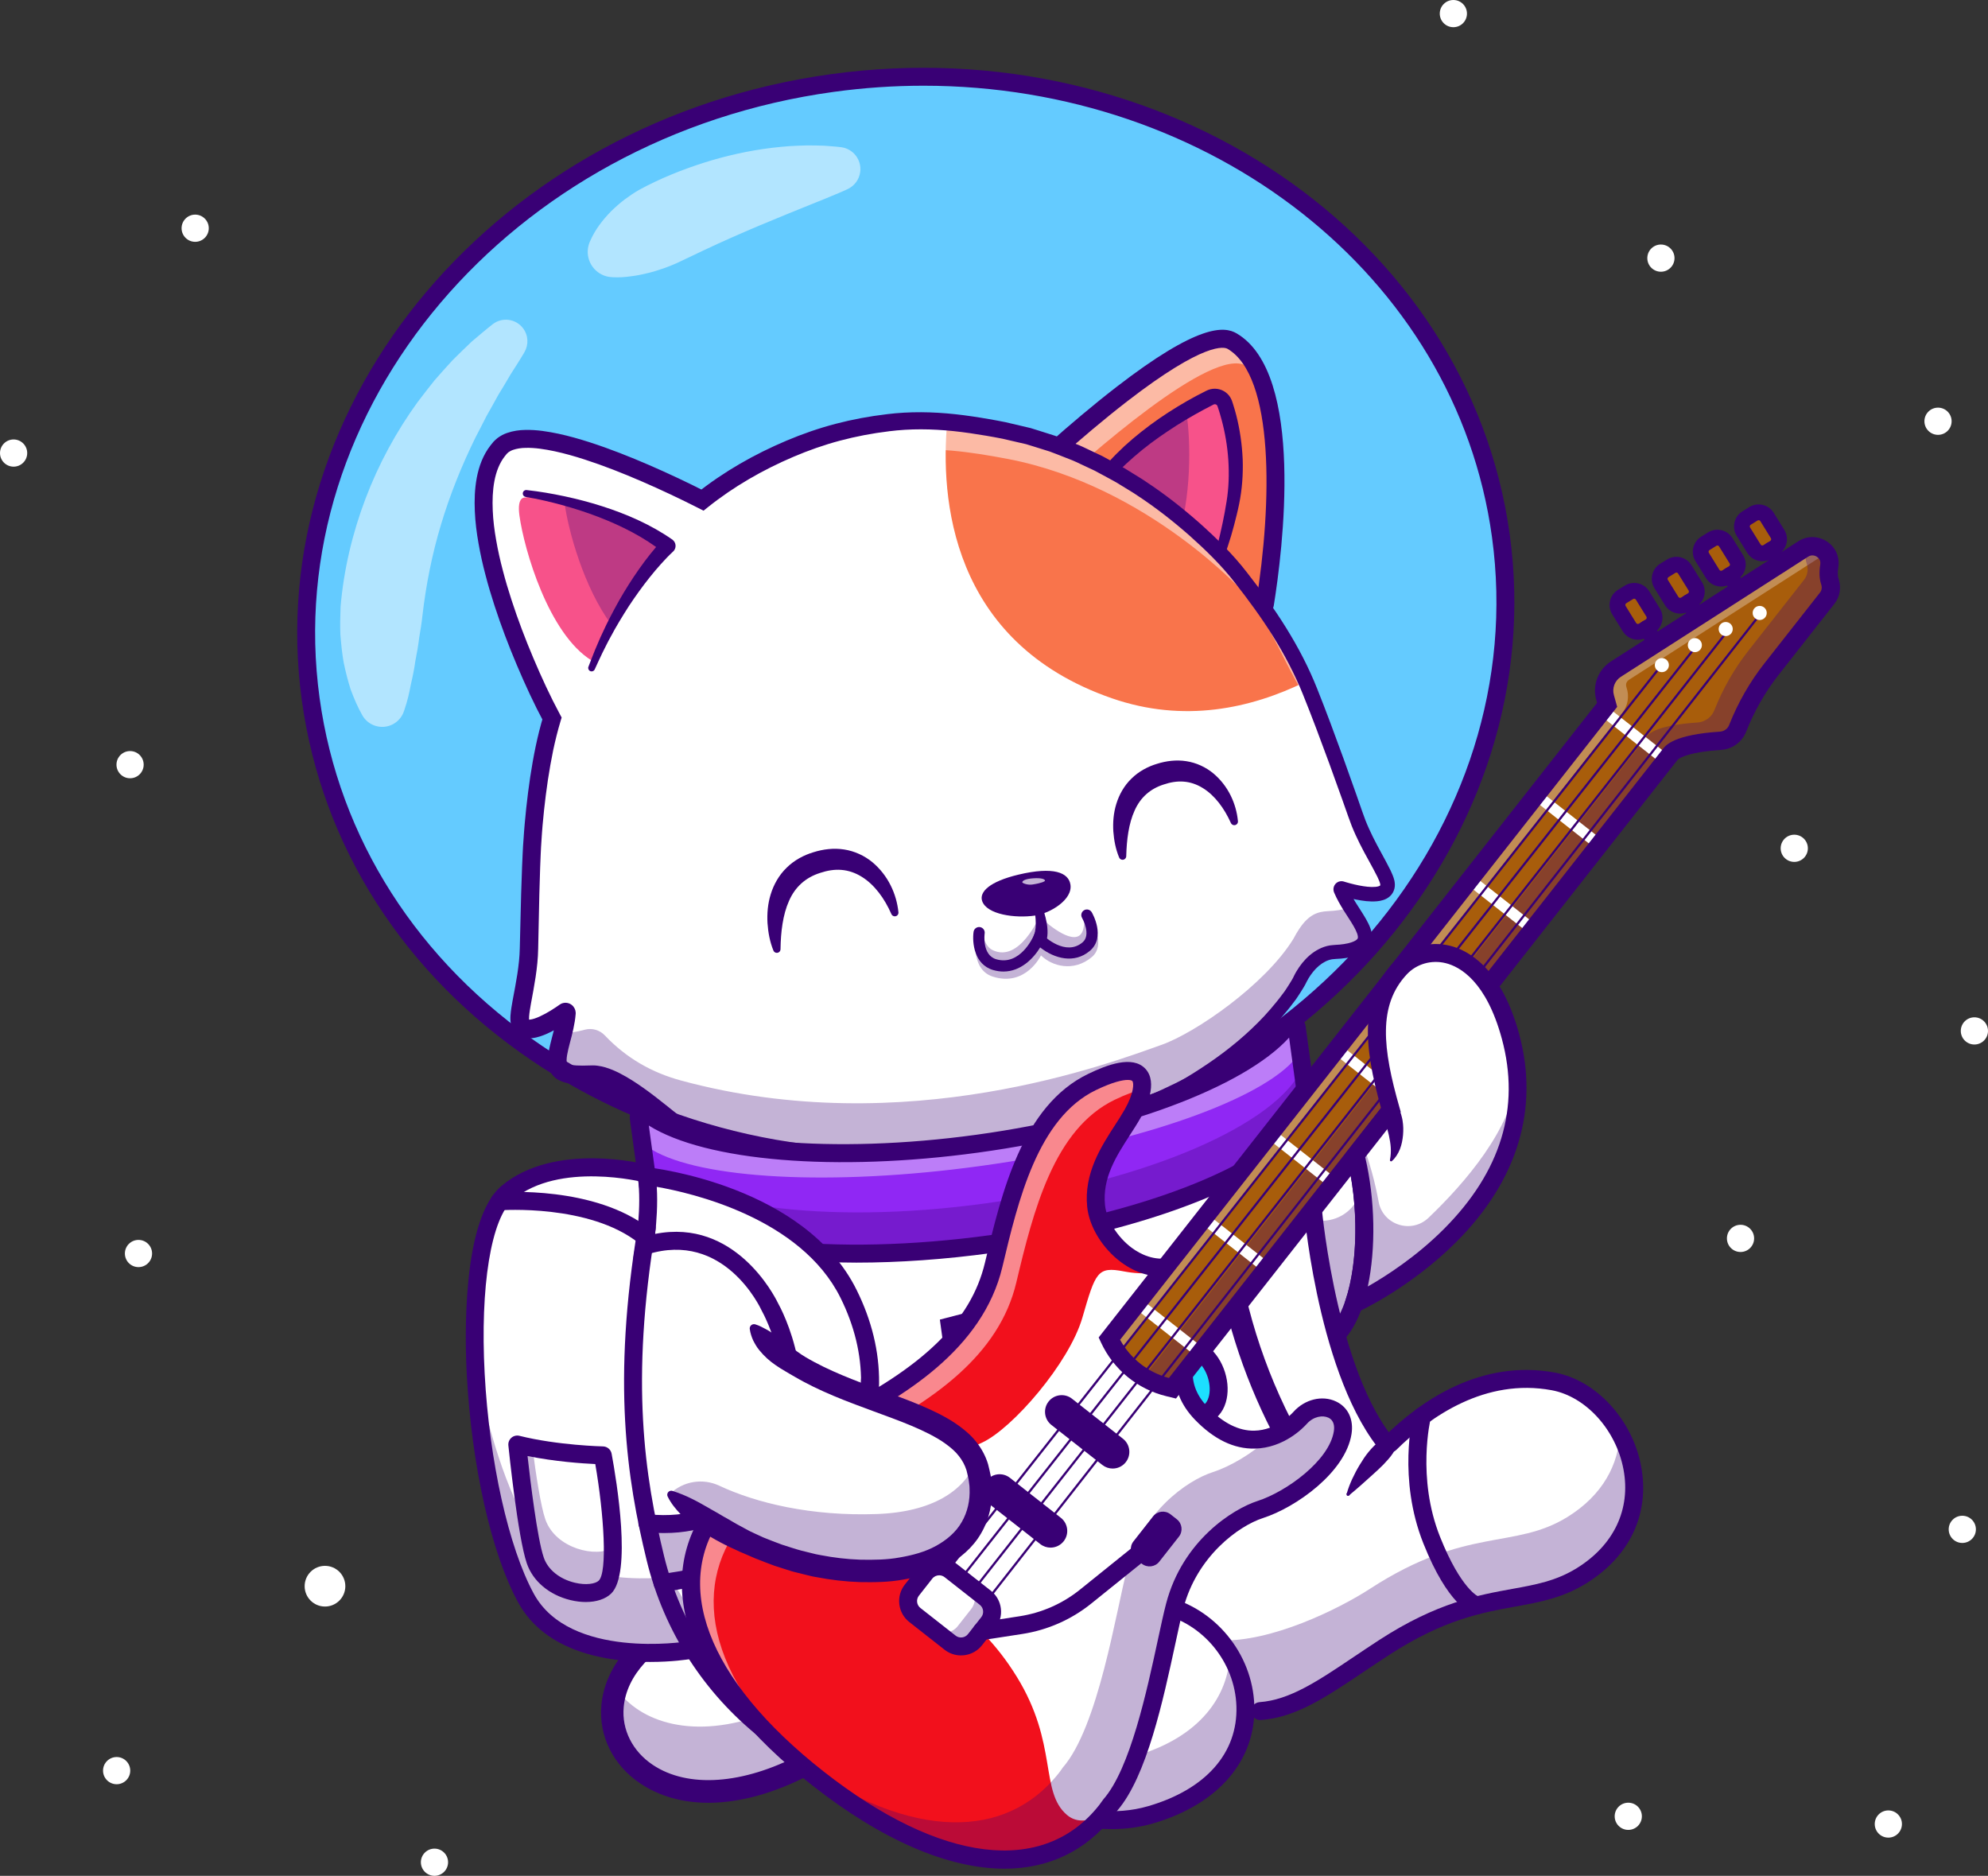 <?xml version="1.0" encoding="utf-8"?>
<!-- Generator: Adobe Illustrator 24.3.0, SVG Export Plug-In . SVG Version: 6.00 Build 0)  -->
<svg version="1.1" id="Layer_1" xmlns="http://www.w3.org/2000/svg" xmlns:xlink="http://www.w3.org/1999/xlink" x="0px" y="0px"
	 viewBox="0 0 3182.26 3002.51" style="enable-background:new 0 0 3182.26 3002.51;" xml:space="preserve">
<rect x="0" y="0" width="3182.26" height="3002.51" fill="#333333" stroke="none"/>
<style type="text/css">
	.st0{fill:#FFFFFF;}
	.st1{fill:#390075;}
	.st2{opacity:0.3;}
	.st3{fill:#64CBFF;}
	.st4{fill:#A5A5A5;}
	.st5{fill:#F9744B;}
	.st6{opacity:0.5;}
	.st7{fill:#F7528A;}
	.st8{opacity:0.7;}
	.st9{fill:#F9A528;}
	.st10{fill:none;stroke:#390075;stroke-width:5;stroke-miterlimit:10;}
	.st11{fill:none;stroke:#390075;stroke-width:28.69;stroke-linecap:round;stroke-miterlimit:10;}
	.st12{fill:#9027F4;}
	.st13{opacity:0.4;}
	.st14{fill:#1DDFFF;}
	.st15{fill:#D25658;}
	.st16{fill:#6BD6F0;}
	.st17{fill:#F2101C;}
	.st18{fill:#A85D0B;}
	.st19{fill:#6B184E;}
	.st20{fill:#FFA73E;}
	.st21{fill:#FEF26B;}
	.st22{fill:#102770;}
	.st23{fill:#FD6CCB;}
	.st24{fill:#39D5FF;}
	.st25{opacity:0.6;}
	.st26{fill:#451661;}
	.st27{fill:#F883A0;}
	.st28{fill:#FDD800;}
	.st29{opacity:0.35;}
	.st30{fill:#FF5722;}
	.st31{fill:#FF4AA1;}
	.st32{fill:#B5E5FB;}
	.st33{fill:#FCCACA;}
	.st34{fill:#FEC2E6;}
	.st35{fill:#FFEBF6;}
	.st36{fill:#FDC1E5;}
	.st37{fill:#FF4F90;}
	.st38{fill:#62A36D;}
	.st39{fill:#41B751;}
	.st40{opacity:0.2;}
	.st41{fill:#FF0062;}
	.st42{fill:#000072;}
	.st43{fill:#111A28;}
	.st44{fill:#BC262F;}
	.st45{fill:#E19A40;}
	.st46{fill:#FFC200;}
	.st47{fill:#F40F1B;}
	.st48{fill:#EBA7A4;}
	.st49{fill:url(#SVGID_1_);stroke:#390075;stroke-width:7.337;stroke-linecap:round;stroke-linejoin:round;stroke-miterlimit:10;}
	.st50{fill:#FFD553;}
	.st51{fill:#D83C2D;}
	.st52{fill:#4089FF;}
	.st53{fill:#FFCFAE;}
	.st54{fill:#FC277E;}
	.st55{fill:#FFDAA4;}
	.st56{fill:#293856;}
	.st57{fill:#FFCBBD;}
	.st58{fill:none;stroke:#000072;stroke-width:33.604;stroke-linecap:round;stroke-miterlimit:10;}
	.st59{fill:#17172B;}
	.st60{fill:#94452F;}
	.st61{fill:#925A4D;}
	.st62{fill:#FFFFFF;stroke:#000072;stroke-width:0;stroke-linecap:round;stroke-linejoin:round;stroke-miterlimit:10;}
	.st63{fill:#FFA726;}
	.st64{fill:none;stroke:#000072;stroke-width:29.065;stroke-linecap:round;stroke-linejoin:round;stroke-miterlimit:10;}
	.st65{fill:#BC6F29;}
	.st66{fill:#666666;}
	.st67{fill:#1A1A5A;}
	.st68{fill:#ADB8CC;}
	.st69{fill:#23A7F1;}
	.st70{fill:none;stroke:#390075;stroke-width:29.168;stroke-linecap:round;stroke-miterlimit:10;}
	.st71{fill:url(#SVGID_2_);stroke:#390075;stroke-width:8.767;stroke-linecap:round;stroke-linejoin:round;stroke-miterlimit:10;}
	.st72{fill:#F9A528;stroke:#390075;stroke-width:4.781;stroke-miterlimit:10;}
	.st73{fill:none;stroke:#390075;stroke-width:28.613;stroke-linecap:round;stroke-miterlimit:10;}
	.st74{fill:url(#SVGID_3_);stroke:#390075;stroke-width:7.431;stroke-linecap:round;stroke-linejoin:round;stroke-miterlimit:10;}
	.st75{clip-path:url(#SVGID_5_);}
	.st76{fill:#B8B4B1;}
	.st77{fill:#FFFFFF;stroke:#390075;stroke-width:4.952;stroke-linecap:round;stroke-linejoin:round;stroke-miterlimit:10;}
</style>
<g>
	<g>
		<g>
			<g>
				<circle class="st0" cx="2786.11" cy="1982.21" r="21.77"/>
			</g>
			<g>
				<circle class="st0" cx="3160.48" cy="1650.11" r="21.77"/>
			</g>
			<g>
				<circle class="st0" cx="3102.25" cy="674.26" r="21.77"/>
			</g>
			<g>
				<circle class="st0" cx="2658.68" cy="413.17" r="21.77"/>
			</g>
			<g>
				<circle class="st0" cx="520.22" cy="2538.91" r="32.56"/>
			</g>
			<g>
				<circle class="st0" cx="208.22" cy="1223.94" r="21.77"/>
			</g>
			<g>
				<circle class="st0" cx="21.78" cy="725.18" r="21.77"/>
			</g>
			<g>
				<circle class="st0" cx="221.68" cy="2006.41" r="21.77"/>
			</g>
			<g>
				<circle class="st0" cx="312.43" cy="365.3" r="21.77"/>
			</g>
			<g>
				<circle class="st0" cx="3141.12" cy="2447.92" r="21.77"/>
			</g>
			<g>
				<circle class="st0" cx="3022.73" cy="2919.59" r="21.77"/>
			</g>
			<g>
				<circle class="st0" cx="2326.45" cy="21.77" r="21.77"/>
			</g>
			<g>
				<circle class="st0" cx="2606.44" cy="2907.22" r="21.77"/>
			</g>
			<g>
				<circle class="st0" cx="695.48" cy="2980.74" r="21.77"/>
			</g>
			<g>
				<circle class="st0" cx="878.37" cy="2333.63" r="21.77"/>
			</g>
			<g>
				<circle class="st0" cx="2872.15" cy="1357.82" r="21.77"/>
			</g>
			<g>
				<circle class="st0" cx="186.71" cy="2834.12" r="21.77"/>
			</g>
		</g>
		<g>
			<g>
				<g>
					<path class="st0" d="M1072.74,2390.94c0,0,144.92,130.36,330.72,123.7c141.07-5.05,184.03-87.76,160.85-166.36
						c-31.21-105.86-261.54-97.38-359.41-224.64L1072.74,2390.94z"/>
				</g>
				<g>
					<path class="st1" d="M1389.85,2517.39c-178.17,0-317.35-123.31-318.78-124.59l3.34-3.72c1.44,1.3,146.34,129.5,328.96,123.06
						c67.85-2.43,117.73-23.17,144.23-59.97c20.47-28.42,25.55-65.07,14.31-103.19c-15.38-52.16-80.07-75.86-154.98-103.32
						c-72.67-26.63-155.04-56.82-204.01-120.51l3.96-3.05c48.09,62.53,129.74,92.46,201.77,118.86
						c76.18,27.92,141.96,52.03,158.05,106.6c11.69,39.64,6.34,77.82-15.05,107.53c-19.13,26.57-60.36,58.9-148.11,62.04
						C1398.96,2517.31,1394.39,2517.39,1389.85,2517.39z"/>
				</g>
			</g>
			<g>
				<g>
					<path class="st0" d="M2139.38,2136.57c74.09-78.67,51.66-357.5-36.52-398.81l-195.59,89.74L2139.38,2136.57z"/>
				</g>
				<g>
					<path class="st1" d="M2139.16,2140.44l-235.75-313.93l199.46-91.52l1.05,0.49c33.13,15.52,59.96,65.46,73.62,137.01
						c17.48,91.58,10.69,215.85-36.34,265.78L2139.16,2140.44z M1911.13,1828.48l228.43,304.17
						c44.06-50.12,50.06-170.18,33.06-259.21c-13.21-69.2-38.61-117.53-69.79-132.92L1911.13,1828.48z"/>
				</g>
			</g>
			<g class="st2">
				<path class="st1" d="M2139.39,2136.55l-232.1-309.06l61.76-28.33l97.44,129.77c34.25,45.61,107.01,25.32,112.21-31.49
					c0.05-0.53,0.1-1.06,0.14-1.59C2191.86,1987.86,2180.45,2092.98,2139.39,2136.55z"/>
			</g>
			<g>
				<path class="st1" d="M2138.14,2158.81l-253.02-336.93l217.81-99.93l6.02,2.82c50.12,23.48,71.78,101.25,80.23,145.52
					c18.48,96.83,10.9,222.77-39.35,276.12L2138.14,2158.81z M1929.43,1833.11l210.01,279.66c29.27-47.66,38.93-146.06,21.55-237.1
					c-11.62-60.85-33.3-105.59-58.7-121.86L1929.43,1833.11z"/>
			</g>
			<g>
				<g>
					
						<ellipse transform="matrix(0.991 -0.136 0.136 0.991 -120.975 206.427)" class="st3" cx="1449.92" cy="988.38" rx="961.49" ry="863.54"/>
				</g>
				<g>
					<path class="st1" d="M1420.04,1856.52c-203.26,0-398.68-58.02-562.01-168.64c-202.7-137.29-331.66-339.13-363.13-568.36
						c-64.96-473.1,310.61-916.81,837.21-989.12c526.61-72.3,1007.88,253.76,1072.84,726.85
						c64.96,473.1-310.61,916.81-837.22,989.12C1518.29,1853.16,1468.92,1856.52,1420.04,1856.52z M1478.35,125.35
						c-47.96,0-96.52,3.26-145.57,10c-523.87,71.93-897.53,513.12-832.94,983.49c31.28,227.8,159.48,428.42,360.99,564.9
						c201.59,136.54,452.4,192.53,706.22,157.68c523.87-71.93,897.53-513.12,832.94-983.49
						C2341.45,431.6,1942.59,125.35,1478.35,125.35z"/>
				</g>
			</g>
			<g>
				<g>
					<g>
						<path class="st4" d="M2126.48,1283.43c0,0,0.1,9.81,22.83,26.17c8.92-6.39,14.28-13.2,13.99-20.11
							c-0.13-3.28-1.36-6.34-3.49-9.27C2142.12,1282.95,2126.48,1283.43,2126.48,1283.43z"/>
					</g>
					<g>
						<path class="st1" d="M2149.31,1312.68l-1.46-1.05c-23.09-16.62-23.86-27.04-23.87-28.17l-0.02-2.45l2.45-0.08
							c0.16,0,15.7-0.51,33.03-3.18l1.51-0.23l0.9,1.24c2.52,3.48,3.82,6.96,3.96,10.63c0.31,7.38-4.74,14.87-15.03,22.24
							L2149.31,1312.68z M2129.74,1285.79c1.53,3.53,6.08,10.74,19.56,20.72c7.85-5.94,11.72-11.63,11.5-16.91
							c-0.09-2.25-0.81-4.44-2.18-6.66C2146.27,1284.75,2135.03,1285.51,2129.74,1285.79z"/>
					</g>
				</g>
				<g>
					<path class="st5" d="M1624.08,779.38c51.59-48.92,288.74-268.23,348.17-233.38c104.12,61.04,63.32,354.42,52.58,421.05
						L1624.08,779.38z"/>
				</g>
				<g class="st6">
					<path class="st0" d="M1624.07,779.39l42.67,19.98c76.57-70.86,274.01-245.35,327.49-213.98c9.3,5.46,17.47,12.78,24.58,21.64
						c-10.67-27.22-25.72-48.79-46.57-61.02C1912.83,511.17,1675.66,730.46,1624.07,779.39z"/>
				</g>
				<g>
					<path class="st1" d="M2024.85,981.4c-0.76,0-1.53-0.06-2.3-0.19c-7.82-1.26-13.14-8.62-11.88-16.45
						c25.79-160,29.31-362.44-45.67-406.39c-4.95-2.91-35.95-12.46-161,84.25c-74.74,57.81-149.05,127.26-170.05,147.17
						c-5.75,5.45-14.83,5.21-20.28-0.54s-5.21-14.83,0.54-20.28c21.24-20.14,96.43-90.41,172.24-149.04
						c131.51-101.72,173.17-97.97,193.06-86.31c109.97,64.47,73.33,349.79,59.48,435.71C2037.86,976.38,2031.76,981.4,2024.85,981.4
						z"/>
				</g>
				<g>
					<path class="st7" d="M1956.82,634.42c0,0,12.44-7.11,17.32,24.72c8.36,54.54,9.24,194.92-44.71,255.31
						c0,0-117.51-122.13-145.42-133.75c-27.92-11.62,22.99-38.56,34.92-61.11C1830.84,697.03,1945.85,631.28,1956.82,634.42z"/>
				</g>
				<g class="st2">
					<path class="st1" d="M1784.01,780.68c16.27,6.8,62.91,51.02,99.02,86.78c24.9-68.24,22.93-162.68,16.39-205.12
						c-0.07-0.48-0.14-0.95-0.21-1.38c-34.86,20-73.66,46-80.31,58.61C1806.98,742.13,1756.07,769.09,1784.01,780.68z"/>
				</g>
				<g>
					<path class="st1" d="M1910.79,908.07c-5.78-6.14-11.43-12.38-17.29-18.41c-5.98-5.92-11.73-12.07-17.92-17.77
						c-12.05-11.73-24.76-22.72-37.61-33.49c-12.98-10.61-26.38-20.65-40.05-30.21c-13.6-9.41-28.02-18.63-42.05-25.8
						c-5.04-2.57-7.03-8.74-4.46-13.78c0.23-0.46,0.5-0.89,0.78-1.29l0.1-0.14c14.01-19.37,30.2-36.89,47.52-52.99
						c17.45-15.98,36.03-30.54,55.32-43.99c19.37-13.33,39.44-25.56,60.13-36.67c5.2-2.73,10.42-5.43,15.7-8.04
						c0.43-0.24,1.99-0.93,3.02-1.35c1.15-0.46,2.38-0.79,3.58-1.14c2.45-0.55,4.96-0.89,7.47-0.81c5.02,0.09,9.97,1.45,14.27,4.01
						c4.29,2.52,8.03,6.16,10.5,10.54c0.6,1.1,1.22,2.2,1.65,3.36l0.68,1.74l0.37,1.11l1.4,4.28c1.81,5.72,3.47,11.46,4.97,17.25
						c5.94,23.15,9.28,46.88,10.35,70.72c0.79,23.86-0.88,47.85-5.64,71.26c-2.35,11.78-5.23,22.78-8.15,34.16
						c-2.92,11.29-6.27,22.5-10,33.63c-1.86,5.56-3.83,11.11-5.96,16.62c-1.07,2.75-2.17,5.5-3.33,8.24l-0.88,2.05
						c-0.28,0.67-0.82,1.69-1.23,2.51c-0.86,1.73-2.03,3.35-3.29,4.84c-5.06,6.08-12.88,9.33-20.42,9.13
						c-7.62-0.02-14.94-3.95-19.48-9.62L1910.79,908.07z M1919.14,900.9c3.04,2.97,7.03,4.58,11.03,4.15
						c3.93-0.4,7.66-2.28,9.73-5.35c0.52-0.75,1.03-1.53,1.36-2.42c0.18-0.5,0.34-0.74,0.57-1.42l0.68-1.98
						c0.9-2.64,1.75-5.32,2.58-8c1.65-5.38,3.15-10.83,4.55-16.32c5.42-21.91,10.27-44.51,13.76-66.71
						c3.6-21.94,4.2-44.29,2.82-66.46c-1.48-22.18-5.19-44.24-11.07-65.66c-1.43-5.36-3.01-10.68-4.72-15.94l-1.32-3.93l-0.32-0.94
						l-0.13-0.27c-0.04-0.2-0.18-0.34-0.25-0.51c-0.35-0.66-0.93-1.14-1.59-1.53c-0.66-0.41-1.46-0.58-2.19-0.58
						c-0.38-0.03-0.73,0.08-1.09,0.12c-0.17,0.1-0.36,0.1-0.53,0.19c-0.28,0.17-0.08-0.01-0.92,0.43
						c-5.03,2.54-10.03,5.18-15.01,7.84c-19.91,10.71-39.46,22.19-58.15,34.86c-18.8,12.5-36.91,26-53.81,40.78
						c-16.99,14.66-32.81,30.61-46.49,48.13l-3.57-15.21c15.9,8.88,29.75,18.61,43.71,28.99c13.83,10.35,26.96,21.53,39.76,33.01
						c12.62,11.68,25.03,23.55,36.72,36.11c6.01,6.12,11.56,12.66,17.33,18.98c5.66,6.43,11.08,13.05,16.63,19.57L1919.14,900.9z"/>
				</g>
				<g>
					<path class="st0" d="M2221.14,1415.16c1.47,32.52-76.05,6.01-76.05,6.01s-2.55,10.69,16.3,36.99
						c14.01,19.53,25.84,33.61,23.25,45.73c-2.72,12.9-23.07,18.7-47.73,19.81c-17.23,0.76-31.24,5.27-46.79,28.52
						c-3.04,4.5-6.1,9.74-9.28,15.81c-0.03,0.05-0.03,0.05-0.07,0.09l0.01,0.04c-45.71,73.98-114.47,133.8-199.3,180.56
						c0,0-478.92,214.23-786.2,60.99c-47.63-24.8-90.79-57.2-127.09-98.47c-7.44-0.87-14.46,0.27-21.84,2.32
						c-23.73,6.61-44.93,7.46-51.55-3.97c-6.19-10.72-0.99-28.93,5.12-52.28c5.01-18.88,6.34-30.45,6.66-35.53
						c0.09-1.31-1.13-2.19-2.05-1.53c-11.44,8.2-64.23,44.3-71.99,16.34c-1.54-5.54-0.32-15.63,1.97-28.64
						c4.1-23.5,11.61-56.52,12.23-88.89c1.54-81.94,3.9-139.83,5.67-174.86c0.03-0.94,0.05-1.92,0.11-2.86
						c0.03-0.9,0.1-1.84,0.13-2.74c0.03-0.9,0.11-1.76,0.15-2.62c0.59-10.2,1.43-20.35,2.59-30.51
						c5.17-46.89,15.79-94.28,30.32-148.34l151.93-224.89l101.32-149.96c64.95-45.22,141.38-78.86,229.48-96.93
						c17.78-3.68,35.35-6.6,52.64-8.66c0.43-0.1,0.88-0.13,1.32-0.15c32.36-3.97,63.54-3.75,93.86-1.08
						c30.47,2.6,60.08,7.64,89.28,13.19C1832.14,732,1978.2,914.18,1978.2,914.18c35.26,44.22,64.1,84.79,87.52,127.2
						c8.97,16.2,17.16,32.6,24.59,49.59c2.13,4.85,4.21,9.7,6.19,14.66c0,0,0.18,0.38,0.5,1.23c3.79,9.32,29.9,74.12,74.12,201.04
						C2187.68,1355.32,2220.39,1399.06,2221.14,1415.16z"/>
				</g>
				<g>
					<path class="st5" d="M2090.31,1090.97c-88.35,43.5-195.44,66.52-310.3,26.79c-260.3-90.05-274.69-323.68-263.74-442.32
						c30.47,2.6,60.08,7.64,89.28,13.19C1832.14,732,1978.2,914.18,1978.2,914.18c35.26,44.22,64.1,84.79,87.52,127.2
						C2074.7,1057.58,2082.89,1073.98,2090.31,1090.97z"/>
				</g>
				<g class="st2">
					<path class="st1" d="M899.93,1657.31c-6.14,23.36-11.31,41.55-5.12,52.27c6.61,11.43,27.8,10.6,51.54,3.98
						c7.39-2.04,14.39-3.2,21.83-2.33c36.29,41.31,79.47,73.68,127.11,98.48c307.29,153.26,786.18-60.99,786.18-60.99
						c84.85-46.75,153.6-106.57,199.31-180.54l-0.01-0.04c0.03-0.05,0.06-0.05,0.09-0.1c3.16-6.05,6.23-11.3,9.28-15.81
						c15.53-23.25,29.54-27.75,46.79-28.52c24.63-1.09,44.99-6.89,47.72-19.8c2.58-12.11-9.25-26.2-23.25-45.73
						c-1.26-1.73-2.42-3.43-3.48-5.03c-8.43,3.03-19.4,4.7-31.41,5.21c-17.25,0.78-31.26,5.27-46.79,28.52
						c-3.05,4.51-6.12,9.76-9.28,15.81c-0.03,0.05-0.06,0.05-0.09,0.1l0.01,0.04c-45.7,73.97-157.14,150.5-210.85,169.5
						c-81.28,28.76-409.57,154.81-769.63,57.11c-46.95-12.74-87.63-36.21-121.66-72.1c-8.21-8.66-20.54-12.34-32.06-9.18
						c-0.07,0.02-0.15,0.04-0.22,0.06c-13.05,3.64-25.33,5.52-34.86,4.57C900.74,1654.23,900.34,1655.73,899.93,1657.31z"/>
				</g>
				<g>
					<path class="st1" d="M1238.03,1521.49c-5.74-14.18-8.38-28.69-9.46-43.88c-0.84-15.11,0.36-30.82,5.16-46.25
						c4.73-15.34,13.11-30.56,25.42-42.4c12.05-12.03,27.61-20.29,42.89-24.82c15.34-4.86,32.33-7.06,49.12-4.44
						c16.78,2.54,32.66,9.95,45.23,20.31c25.18,21.01,38.76,50.79,41.78,80.22c0.33,3.24-2.02,6.13-5.26,6.46
						c-2.61,0.27-5-1.21-6-3.49l-0.05-0.12c-10.9-24.92-26.97-47.06-47.48-59.69c-10.15-6.31-21.14-10.1-32.4-10.98
						c-11.27-0.96-22.83,0.99-34.21,4.82c-23.14,7.3-40.02,22.4-49.79,44.84c-9.93,22.2-13.15,49.69-13.57,76.86l-0.01,0.44
						c-0.05,3.26-2.73,5.86-5.99,5.81C1240.96,1525.14,1238.89,1523.62,1238.03,1521.49z"/>
				</g>
				<g>
					<path class="st1" d="M1791.45,1372.55c-5.59-13.44-8.19-27.21-9.3-41.66c-0.87-14.37,0.21-29.33,4.75-44.06
						c4.47-14.64,12.46-29.21,24.23-40.53c11.51-11.51,26.4-19.4,40.96-23.73c14.63-4.63,30.87-6.72,46.92-4.19
						c16.04,2.45,31.21,9.56,43.18,19.48c23.98,20.12,36.76,48.53,39.42,76.52c0.31,3.24-2.07,6.12-5.32,6.43
						c-2.58,0.25-4.93-1.21-5.94-3.45l-0.06-0.13c-10.53-23.49-25.82-44.25-45.12-55.99c-9.55-5.87-19.83-9.37-30.35-10.15
						c-10.52-0.87-21.33,0.97-32.01,4.58c-21.7,6.89-37.38,20.86-46.67,41.88c-9.43,20.79-12.64,46.74-13.32,72.44l-0.01,0.45
						c-0.09,3.26-2.8,5.84-6.07,5.75C1794.35,1376.13,1792.32,1374.64,1791.45,1372.55z"/>
				</g>
				<g class="st2">
					<path class="st1" d="M1747.61,1531.98c-29.16,24.34-63.74,14.58-81.27-2.72c0,0-24.41,51.04-77.39,33.85
						c-33.15-10.75-27.08-55.57-27.08-55.57l187.12-30.47C1748.99,1477.07,1770.23,1513.1,1747.61,1531.98z"/>
				</g>
				<g>
					<g>
						<path class="st0" d="M1739.83,1464.69c0,0,19.58,33.22-1.27,50.62c-26.9,22.45-60.01,2.9-76.19-13.06
							c0,0-24.01,55.18-70.12,41.79c-30.86-8.96-24.96-51.24-24.96-51.24L1739.83,1464.69z"/>
					</g>
					<g>
						<path class="st1" d="M1606.36,1548.62c-4.66,0-9.59-0.67-14.8-2.18c-32.56-9.45-26.8-53.54-26.74-53.99l4.95,0.69
							c-0.06,0.4-5.22,40.25,23.18,48.5c43.43,12.61,66.18-38.22,67.13-40.39l1.46-3.34l2.59,2.56
							c4.14,4.09,41.37,39.17,72.83,12.92c19-15.85,0.9-47.12,0.71-47.43l4.31-2.54c0.84,1.43,20.4,35.27-1.82,53.81
							c-26.92,22.47-59.92,4.74-77.05-10.83C1657.75,1516.68,1638.47,1548.62,1606.36,1548.62z"/>
					</g>
				</g>
				<g>
					<path class="st1" d="M1606.28,1555.08c-5.25,0-10.76-0.75-16.52-2.43c-30.31-8.8-33.75-43.81-31.34-61.09
						c0.68-4.9,5.21-8.32,10.12-7.64c4.9,0.68,8.33,5.21,7.64,10.12c-0.19,1.39-4.39,34.72,18.58,41.39
						c37.89,10.99,58.54-34.82,59.4-36.77l5.24-11.91l9.27,9.12c3.71,3.66,37.07,35.15,64.15,12.56
						c14.59-12.18-0.56-38.92-0.72-39.18c-2.51-4.27-1.09-9.76,3.17-12.28c4.27-2.52,9.76-1.09,12.28,3.17
						c0.96,1.63,23.14,40.04-3.24,62.06c-24.59,20.52-55.9,12.58-79.3-5.71C1654.19,1534.25,1633.87,1555.07,1606.28,1555.08z"/>
				</g>
				<g class="st2">
					<path class="st1" d="M1592.27,1544.04c46.08,13.39,70.11-41.79,70.11-41.79c16.16,15.98,49.3,35.51,76.19,13.06
						c13.62-11.38,2.66-36.53-1.48-47.72c-0.82,6.33-1.88,18.44-4.79,24.37c-11.25,22.96-52.1-9.24-68.26-25.19
						c0,0-32.23,75.07-75.29,53.9c-11.98-5.89-14.46-21.38-17.85-30.54C1570.67,1502.39,1569.04,1537.3,1592.27,1544.04z"/>
				</g>
				<g>
					<path class="st1" d="M1663.44,1439.1c2.18,4.89,4,9.61,5.74,14.55c1.7,4.91,3.26,9.91,4.51,15.08
						c1.23,5.18,2.35,10.45,2.83,16.06c0.48,5.61,0.59,11.48-0.65,17.9l-0.07,0.34c-1.14,5.87-6.82,9.71-12.69,8.57
						c-5.87-1.14-9.71-6.82-8.57-12.69c0.13-0.68,0.35-1.39,0.6-2.01c1.33-3.28,2.13-7.46,2.54-11.84c0.44-4.4,0.31-9.09,0.05-13.79
						c-0.27-4.72-0.87-9.51-1.62-14.29c-0.76-4.75-1.71-9.65-2.83-14.2l-0.04-0.17c-0.72-2.91,1.06-5.84,3.97-6.56
						C1659.78,1435.41,1662.39,1436.75,1663.44,1439.1z"/>
				</g>
				<g>
					<path class="st1" d="M1572.14,1442.13c7.17,21.68,53,28.12,84.93,23.31c24.11-3.63,60.23-25.45,56.41-49.58
						c-3.01-19.05-26.67-29.39-83.32-15.86C1583.83,1411.07,1567.36,1427.66,1572.14,1442.13z"/>
				</g>
				<g class="st8">
					<g>
						<path class="st0" d="M1633.85,1412.06c-0.32,4.15,10.92,7.44,19.28,6.19c4.75-0.71,21.76-3.48,22.11-8.03
							c0.35-4.55-5.04-7.89-21.04-6.9C1639.67,1404.21,1634.17,1407.9,1633.85,1412.06z"/>
					</g>
					<g>
						<path class="st1" d="M1649.33,1421.01c-6.28,0-12.96-1.84-15.98-4.65c-1.8-1.67-2.07-3.37-1.99-4.49
							c0.49-6.43,8.13-10.15,22.7-11.05c11.24-0.7,18.31,0.61,21.63,3.98c1.51,1.53,2.22,3.47,2.05,5.61
							c-0.16,2.01-0.52,6.74-24.23,10.31C1652.17,1420.92,1650.76,1421.01,1649.33,1421.01z M1636.35,1412.21
							c0.54,1.63,8.7,4.73,16.41,3.56c15.14-2.28,19.59-5.04,20.03-5.91c0.02-0.54-0.17-1.05-0.67-1.55
							c-1.01-1.02-4.74-3.31-17.76-2.5C1641.45,1406.61,1636.59,1409.63,1636.35,1412.21z M1636.34,1412.25L1636.34,1412.25
							L1636.34,1412.25L1636.34,1412.25z"/>
					</g>
				</g>
				<g>
					<path class="st0" d="M1201.26,840.79c-63.37-32.22-353.12-175.01-400.18-124.69c-82.45,88.13,62.85,396.59,92.1,457.41
						L1201.26,840.79z"/>
				</g>
				<g class="st6">
					<path class="st0" d="M2221.11,1415.17c0.31,6.33-2.39,10.38-6.9,12.9c-11.08-20.36-26.2-46.72-35.81-74.28
						c-44.22-126.91-70.29-191.72-74.12-201.04c-0.28-0.81-0.46-1.19-0.46-1.19c-9.01-22.33-19.23-43.51-30.78-64.29
						c-23.46-42.41-42.75-90.49-78.01-134.72c0,0-155.62-174.66-382.17-218.03c-58.26-11.03-118.22-20.11-183.18-12.1
						c-0.4,0.02-0.85,0.04-1.31,0.19c-17.29,2.02-34.82,4.94-52.6,8.61c-88.11,18.08-159.93,44.55-225.68,97.96l-21.44,19.04
						c-93.58-46.15-295.1-133.4-337.42-88.1c-7.39,7.86-13.14,17.22-17.42,27.71c2.47-29.11,10.79-54.08,27.27-71.75
						c40.29-43.05,230.95,37.86,324.8,82.26l-3.28-4.15c72-56.84,157.76-90.78,245.83-108.85c17.82-3.68,35.35-6.6,52.64-8.62
						c0.47-0.15,0.91-0.17,1.31-0.19c64.92-8.01,124.92,1.07,183.18,12.1c226.55,43.37,372.66,225.54,372.66,225.54
						c35.22,44.23,64.06,84.8,87.48,127.21c11.59,20.78,21.77,41.96,30.82,64.28c0,0,0.14,0.39,0.46,1.19
						c3.83,9.31,29.9,74.12,74.12,201.04C2187.65,1355.34,2220.4,1399.07,2221.11,1415.17z"/>
				</g>
				<g>
					<path class="st7" d="M841.03,796.48c0,0-13.95-3.27-9.57,28.62c7.51,54.67,46.59,189.49,115.5,232.04
						c0,0,77.91-150.51,101.37-169.6c23.46-19.09-33.01-30.43-50.86-48.65C979.61,820.67,850.65,790.35,841.03,796.48z"/>
				</g>
				<g class="st2">
					<path class="st1" d="M1048.31,887.54c-13.66,11.14-45.8,66.81-70.24,111.37c-43.29-58.34-68.26-149.44-74.07-191.98
						c-0.07-0.48-0.14-0.95-0.19-1.38c39.11,9.26,83.7,23.14,93.66,33.34C1015.32,857.12,1071.8,868.47,1048.31,887.54z"/>
				</g>
				<g>
					<path class="st1" d="M842.96,784.4c20.64,2.22,40.73,5.73,60.87,10c20.08,4.31,40.02,9.5,59.69,15.79
						c19.67,6.26,39.09,13.61,58.01,22.36c18.93,8.74,37.32,19,54.74,31.14l0,0l0.26,0.2c5.44,4.16,6.49,11.94,2.33,17.38
						c-0.44,0.57-0.97,1.15-1.48,1.62c-6.31,5.77-13.03,12.86-19.24,19.75c-6.29,6.99-12.4,14.21-18.28,21.63
						c-11.82,14.8-22.9,30.27-33.39,46.17c-10.25,16.05-20.26,32.33-29.17,49.25c-4.72,8.33-8.74,17-13.12,25.52
						c-4.21,8.6-8.06,17.37-12.12,26.06l-0.11,0.23c-1.27,2.73-4.52,3.91-7.25,2.64c-2.62-1.22-3.81-4.28-2.77-6.94
						c3.56-9.05,6.94-18.19,10.67-27.19c3.91-8.92,7.48-18.01,11.76-26.78c8.03-17.8,17.23-35.06,26.74-52.17
						c9.76-16.98,20.2-33.61,31.52-49.72c5.64-8.07,11.54-15.98,17.71-23.75c6.27-7.83,12.37-15.21,19.85-22.96l1.11,19.2h0
						c-30.56-24.09-66.48-42.21-103.73-56.55c-18.67-7.17-37.79-13.34-57.17-18.69c-19.34-5.29-39.12-9.91-58.74-13.17l-0.17-0.03
						c-3.02-0.5-5.07-3.36-4.56-6.38C837.38,786.09,840.07,784.09,842.96,784.4z"/>
				</g>
				<g>
					<path class="st1" d="M1831.34,1762.55c35.37-18.45,70.01-38.09,102.69-60.33c32.69-22.2,63.14-47.4,89.9-76.02
						c6.56-7.27,13.07-14.58,19.17-22.24c3.18-3.73,6.03-7.7,9-11.58l4.19-5.54l4.06-6.15c2.67-4.12,5.33-8.29,7.69-12.32l1.65-2.92
						c0.22-0.42,0.52-0.96,0.64-1.25l0.77-1.64c1.29-2.7,2.61-5.09,4.03-7.51c5.66-9.54,12.56-18.42,21.36-26
						c8.77-7.47,19.74-13.65,32.05-15.75l4.62-0.51c1.44-0.14,3.33-0.36,4.32-0.38c2.34-0.09,4.66-0.25,6.96-0.45
						c4.59-0.43,9.1-1.09,13.33-2.07c4.21-0.97,8.19-2.33,11.19-3.97c3.02-1.69,4.47-3.46,4.48-4.18c0.44-1.07,0.26-4.17-1.09-7.75
						c-1.27-3.6-3.32-7.62-5.64-11.65c-4.71-8.17-10.3-16.3-15.85-25.12c-5.51-8.89-10.7-17.84-15.11-28.18l-0.21-0.5l-0.3-0.78
						c-0.18-0.53-0.34-1.06-0.45-1.64c-0.48-2.27-0.38-4.8,0.52-7.25c0.89-2.42,2.62-4.92,5.51-6.66c2.85-1.81,7-2.21,9.89-1.3
						l3.79,1.15l6.93,1.95c4.64,1.24,9.3,2.32,13.93,3.24c9.18,1.8,18.72,3.01,26.51,2.27c3.79-0.28,7.03-1.58,7.3-2.1
						c0.2-0.23,0.07-0.02,0.21-0.38c0.18-0.32,0.03-1.64-0.11-2.41c-0.62-2.78-2.57-7.25-4.5-11.33c-2.11-4.24-4.35-8.54-6.72-12.89
						c-9.51-17.4-19.64-35.26-28.19-54.14c-2.17-4.7-4.18-9.52-6.16-14.37c-1.87-4.86-3.77-9.95-5.38-14.58l-10.02-28.35
						l-20.38-56.57c-13.8-37.56-27.84-75.29-42.74-112.08l22.72-9.17l0.48,1.2l-22.86,8.82c-12.8-31.87-29.29-63.27-47.81-92.9
						c-18.58-29.73-39.43-58.2-61.31-86.01c-21.11-27.31-46.49-51.95-72.63-75.26c-26.36-23.12-54.06-44.82-83.4-64
						c-7.18-5.03-14.85-9.28-22.25-13.96l-11.19-6.87c-3.77-2.21-7.67-4.2-11.5-6.32c-7.7-4.14-15.34-8.4-23.09-12.45l-23.73-11.12
						c-3.98-1.79-7.85-3.85-11.91-5.43l-12.18-4.78c-8.14-3.12-16.19-6.52-24.4-9.42l-24.94-7.8c-4.16-1.27-8.29-2.67-12.48-3.85
						l-12.71-2.93l-25.41-5.88c-8.61-1.75-17.38-3.26-26.05-4.77c-17.39-2.97-34.75-5.54-52.1-7.38
						c-17.36-1.79-34.71-2.83-52.01-2.85c-8.65-0.05-17.28,0.27-25.89,0.74l-12.89,0.99l-6.65,0.73l-3.32,0.36l-1.66,0.18
						c-0.09,0.01-0.39,0.04-0.31,0.04l0.26-0.03c0.17-0.03,0.34-0.08,0.5-0.16l-1.74,0.32c-26.25,3.18-52.52,8.17-77.94,14.91
						c-25.51,6.77-50.56,15.59-74.95,26c-48.75,20.79-95.32,47.5-136.39,80.34l-7.24,5.79l-8.25-4.18
						c-29.65-15.02-59.79-29.26-90.26-42.48c-30.48-13.18-61.35-25.41-92.63-35.51c-15.64-5.02-31.39-9.5-47.14-12.9
						c-15.69-3.31-31.64-5.84-46.48-5.47c-7.44,0.08-14.4,1.25-20.17,3.22c-2.93,0.97-5.24,2.35-7.3,3.76
						c-0.87,0.93-1.72,1.36-2.77,2.52l-3.22,4.02c-8.52,10.81-13.81,24.79-16.61,39.73c-2.82,14.98-3.34,30.85-2.65,46.79
						c0.65,15.96,2.69,32.08,5.56,48.12c2.79,16.05,6.37,32.07,10.59,47.97c4.11,15.92,8.84,31.75,13.97,47.46
						c10.21,31.44,22.04,62.47,34.95,93.04c12.93,30.49,26.9,60.9,42.37,89.67l2.86,5.32l-1.74,5.79
						c-4.57,15.18-8.4,30.73-11.77,46.45c-3.22,15.77-6.05,31.68-8.48,47.68c-2.37,16.02-4.43,32.11-6.16,48.25
						c-0.86,8.07-1.66,16.15-2.35,24.23l-0.97,12.11l-0.77,11.59l-0.06,1.04c-0.5,6.36-0.87,13.94-1.2,21l-0.88,21.61l-1.33,43.37
						l-1.86,86.91c-0.51,30.73-6.52,60.42-11.67,88.52c-1.21,6.93-2.41,13.96-2.84,19.91c-0.1,1.46-0.19,2.93-0.1,3.89
						c-0.04,1.43,0.19,1.39,0.11,1.8c0.17,0.4,0.24,0.57,0.09,0.29c-0.18-0.18-0.59-0.7-0.96-0.82c-0.75-0.32,0.24,0.12,2.19-0.1
						c1.93-0.16,4.56-0.77,7.27-1.66c5.49-1.79,11.45-4.58,17.28-7.76c5.85-3.18,11.68-6.78,17.36-10.6l4.21-2.9l1.03-0.73
						c0.46-0.22-0.74,0.27,2.83-1.72c2.72-1.35,6.31-1.9,9.4-1.38c6.33,1.09,10.19,5.02,12.17,9c1,2.03,1.54,4.19,1.67,6.28
						c0.03,0.52,0.04,1.02,0.03,1.53l-0.04,0.82l-0.03,0.4c-0.33,4.27-0.86,8.19-1.49,12.08c-1.26,7.75-2.92,15.21-4.77,22.58
						c-1.87,7.3-3.78,14.14-5.36,20.85c-1.56,6.6-2.88,13.23-2.89,18.11c-0.03,2.41,0.33,4.19,0.62,4.88
						c0.11,0.07,0.15,0.33,0.18,0.31c0.08-0.07-0.13-0.03-0.01-0.04c0.03,0.01,0.15,0.21,0.69,0.48c2,1.34,8.18,2.58,14.36,2.89
						c6.36,0.38,13.23,0.3,20.27,0.03c2.84-0.12,8.9-0.34,13.22,0.35c4.63,0.55,8.88,1.6,13,2.77c8.16,2.44,15.51,5.69,22.51,9.23
						c13.95,7.13,26.6,15.41,38.78,24.06c12.16,8.66,23.82,17.73,35.24,26.86l16.96,13.57c2.79,2.21,5.58,4.4,8.3,6.45
						c2.66,2.01,5.58,4.09,7.3,5.1l-3.43-1.28c1.49,0.32,3.39,1.19,4.35,1.82l0.18,0.11l0.36,0.22l0.71,0.45l1.42,0.9l2.85,1.78
						l5.76,3.48c3.86,2.29,7.75,4.53,11.69,6.68c7.87,4.34,15.9,8.38,24,12.32c8.12,3.9,16.37,7.56,24.73,10.97
						c8.45,3.45,16.56,6.58,25.23,9.36c17.19,5.58,34.73,10.37,52.56,14.15c17.82,3.89,35.92,6.81,54.17,9.36l0.04,0
						c2.91,0.41,4.94,3.1,4.54,6.01c-0.37,2.63-2.6,4.54-5.17,4.59c-37.52,0.73-75.43-3.37-112.33-12.77
						c-9.18-2.27-18.66-5.07-27.51-8.28c-8.98-3.15-17.88-6.57-26.67-10.28c-8.81-3.66-17.43-7.81-25.94-12.16
						c-4.26-2.17-8.47-4.44-12.66-6.75l-6.25-3.54l-3.1-1.82l-1.55-0.91l-0.77-0.46l-0.39-0.23l-0.19-0.11
						c0.83,0.55,2.61,1.35,3.98,1.59l-3.43-1.28c-4.62-2.52-7.59-4.72-10.76-7.02c-3.11-2.27-6.06-4.53-8.98-6.78l-17.21-13.41
						c-11.37-8.85-22.74-17.45-34.33-25.48c-11.57-8.01-23.41-15.46-35.38-21.38c-5.97-2.93-12.01-5.45-17.79-7.08
						c-2.86-0.76-5.7-1.42-8.28-1.67c-2.88-0.33-4.1-0.23-8.5-0.03c-7.45,0.37-15.1,0.61-23.24,0.23
						c-8.18-0.68-16.91-1.03-27.68-6.85c-2.62-1.48-5.38-3.58-7.8-6.24c-1.25-1.23-2.26-2.87-3.29-4.37
						c-0.97-1.53-1.59-2.98-2.32-4.51c-2.45-6.07-2.9-11.64-2.9-16.46c0.14-9.67,1.98-17.33,3.67-24.83
						c1.75-7.41,3.73-14.56,5.45-21.31c1.69-6.7,3.16-13.43,4.22-20c0.53-3.27,0.95-6.55,1.17-9.51l0.02-0.28
						c0.01-0.15,0-0.08-0.02,0.47c-0.01,0.4,0,0.79,0.03,1.19c0.1,1.63,0.53,3.35,1.33,4.98c1.59,3.17,4.68,6.45,10.11,7.39
						c2.65,0.45,5.76-0.04,8.07-1.18c3.17-1.78,1.62-1,1.71-0.96l-1.18,0.84l-4.75,3.28c-6.36,4.28-12.88,8.33-19.77,12.09
						c-6.91,3.74-14.09,7.26-22.41,9.96c-4.18,1.33-8.64,2.49-13.94,2.96c-5.21,0.36-11.8,0.33-18.99-3.46
						c-3.49-1.94-6.8-4.78-9.01-7.99c-1.27-1.61-1.93-3.17-2.81-4.82c-0.74-1.6-1.2-3.1-1.73-4.68c-0.76-3.14-1.29-6.76-1.23-8.97
						c-0.13-2.67,0.02-4.83,0.17-6.98c0.67-8.53,2.03-15.8,3.31-23.16c5.43-28.88,10.97-56.4,11.52-83.83l2.18-87.17l1.5-43.64
						l0.97-21.88c0.38-7.44,0.71-14.35,1.38-22.45l-0.06,1.04l0.89-12.99l1.04-12.43c0.72-8.28,1.52-16.54,2.41-24.8
						c1.77-16.51,3.88-33,6.32-49.46c5.02-32.92,11.36-65.76,21.2-98.32l1.12,11.11c-16.31-30.34-30.34-60.99-43.62-92.26
						c-13.2-31.24-25.3-62.97-35.81-95.34c-5.28-16.18-10.17-32.52-14.45-49.08c-4.38-16.52-8.13-33.28-11.09-50.28
						c-3.03-16.97-5.23-34.22-5.96-51.78c-0.75-17.54-0.25-35.42,3.13-53.45c3.38-17.9,9.93-36.37,22.19-52.02l4.69-5.76
						c1.75-1.96,4.32-4.03,6.52-5.94c4.73-3.45,9.83-6.16,14.86-7.89c10.06-3.5,19.92-4.78,29.24-4.94
						c18.75-0.41,36.18,2.55,53.26,6.1c17.04,3.68,33.6,8.41,49.9,13.64c32.58,10.53,64.16,23.06,95.26,36.5
						c31.08,13.5,61.65,27.92,91.84,43.25l-15.49,1.61c43.84-34.77,92.37-62.29,143.43-83.88c25.53-10.8,51.81-19.94,78.75-27
						c27.04-7.05,54.21-12.1,81.82-15.36l-1.74,0.32c0.71-0.14,1.43-0.27,2.16-0.37l1.61-0.19l1.66-0.18l3.33-0.35l6.65-0.71
						l13.79-1.01c9.2-0.48,18.41-0.78,27.6-0.7c18.38,0.09,36.68,1.26,54.81,3.2c18.12,1.98,36.06,4.71,53.83,7.81
						c8.89,1.58,17.71,3.13,26.57,4.96l26.71,6.27l13.35,3.14c4.39,1.25,8.72,2.72,13.08,4.07l26.11,8.28
						c8.59,3.07,16.99,6.63,25.48,9.93l12.71,5.04c4.24,1.67,8.27,3.81,12.41,5.7l24.69,11.68c8.05,4.24,15.98,8.69,23.97,13.03
						c3.97,2.21,8.01,4.3,11.93,6.61l11.59,7.17c7.66,4.88,15.6,9.34,23.02,14.57c30.33,19.99,58.88,42.51,86.05,66.51
						c26.96,24.23,52.99,49.61,75.49,78.85c44.33,56.59,85.05,117.33,112.17,185.86l-22.86,8.82l-0.47-1.2l22.72-9.17
						c15.11,37.71,28.95,75.32,42.71,113.19l20.25,56.84l9.95,28.48c1.67,4.87,3.28,9.18,4.99,13.7c1.8,4.46,3.63,8.92,5.66,13.33
						c7.95,17.75,17.59,34.91,27.27,52.77c2.42,4.47,4.81,9.08,7.15,13.84c2.26,5.02,4.64,9.7,6.28,16.72
						c0.73,4.14,1.05,7.93-0.04,12.52c-1.01,4.52-3.76,9.25-7.32,12.35c-3.53,3.15-7.39,4.94-10.79,5.98
						c-3.44,1.06-6.73,1.67-9.78,1.92c-12.26,1.02-22.84-0.71-33.32-2.71c-5.21-1.05-10.32-2.27-15.38-3.64l-7.56-2.16l-3.41-1.05
						c2.28,0.74,5.76,0.4,8.08-1.07c2.36-1.41,3.68-3.39,4.35-5.21c0.68-1.85,0.75-3.74,0.4-5.4c-0.66-2.38-0.41-1.26-0.3-1.15
						c3.42,8.16,8.24,16.7,13.29,24.87c5.1,8.2,10.88,16.64,16.18,25.89c2.65,4.68,5.26,9.61,7.33,15.48
						c1.94,5.77,3.84,13.1,1.36,21.74c-1.25,4.41-3.82,8.27-6.59,11.01c-2.78,2.92-5.76,4.82-8.67,6.49
						c-5.83,3.14-11.51,4.87-17.06,6.17c-5.56,1.27-11.01,2.02-16.42,2.51c-2.7,0.22-5.39,0.4-8.07,0.5
						c-1.53,0.03-2.12,0.21-3.18,0.29l-2.87,0.27c-7.58,1.27-14.8,5.14-21.29,10.59c-6.46,5.49-12.15,12.62-16.73,20.32
						c-1.14,1.9-2.24,3.91-3.12,5.74l-0.84,1.76c-0.4,0.85-0.72,1.4-1.08,2.09l-2.06,3.64c-2.73,4.62-5.49,8.9-8.3,13.2l-4.26,6.4
						l-4.89,6.47c-3.14,4.08-6.17,8.25-9.52,12.16c-6.45,8.03-13.31,15.7-20.24,23.31c-28.13,30.07-60.23,56.06-94.27,78.51
						c-17,11.28-34.6,21.52-52.35,31.35c-17.82,9.72-36.03,18.6-54.29,27.27c-4.37,2.08-9.6,0.21-11.68-4.16
						c-2.03-4.27-0.3-9.35,3.85-11.52L1831.34,1762.55z"/>
				</g>
			</g>
			<g>
				<path class="st1" d="M1420.04,1868.36c-205.61,0-403.35-58.72-568.65-170.68c-205.52-139.19-336.29-343.95-368.23-576.56
					C417.31,641.56,797.42,191.85,1330.5,118.66c533.09-73.21,1020.34,257.41,1086.19,736.98s-314.27,929.27-847.34,1002.47
					C1519.35,1864.97,1469.46,1868.36,1420.04,1868.36z M1478.36,137.2c-47.42,0-95.46,3.22-143.97,9.88
					C817,218.13,447.88,653.33,511.58,1117.23c30.82,224.43,157.21,422.13,355.89,556.7c199.17,134.89,447.04,190.2,697.97,155.75
					c517.4-71.04,886.52-506.25,822.82-970.14C2330.53,439.13,1936.77,137.2,1478.36,137.2z"/>
			</g>
			<g class="st6">
				<g>
					<path class="st0" d="M838.43,565.53c-3.37,5.76-6.9,11.33-10.38,16.9c-3.45,5.6-6.97,11.11-10.54,16.54
						c-6.62,11.29-13.23,22.46-20,33.41c-6.19,11.37-12.49,22.55-18.77,33.66c-5.91,11.35-11.51,22.82-17.49,33.96
						c-22.38,45.53-41.04,92.08-55.3,139.58c-14.29,47.49-23.89,95.87-29.61,144.68c-1.28,12.21-3.24,24.39-5.34,36.65
						c-1.5,12.28-3.59,24.62-6.12,37.12c-1.73,12.48-4.25,25.12-7.31,38.03c-2.38,12.86-5.35,25.96-10.05,39.64l-1.05,3.07
						c-6.57,19.12-27.41,29.3-46.53,22.72c-8.76-3.01-15.67-9.06-19.92-16.52c-7.59-13.34-13.45-27.25-18.71-41.39
						c-4.56-14.21-8.17-28.72-11.22-43.37c-2.56-14.66-4.01-29.49-5.24-44.37c-0.58-14.85-0.25-29.75,0.33-44.64
						c5.01-59.33,18.97-117.78,39.93-173.08c20.98-55.33,49.26-107.5,83.52-154.69c8.78-11.65,17.78-23.1,26.79-34.45
						c9.65-10.89,19.12-21.83,28.98-32.38c10.25-10.23,20.57-20.31,31.03-30.13c5.45-4.72,10.96-9.37,16.52-13.92
						c5.54-4.58,11.03-9.16,16.68-13.56c15.03-11.68,36.68-8.97,48.36,6.05c8.89,11.43,9.45,26.69,2.59,38.49L838.43,565.53z"/>
				</g>
			</g>
			<g class="st6">
				<g>
					<path class="st0" d="M1355.83,303.14c-3.98,1.92-7.97,3.6-11.95,5.31c-3.97,1.76-7.94,3.4-11.91,4.96
						c-7.91,3.34-15.77,6.63-23.63,9.66l-46.54,18.84c-30.73,12.5-60.9,25.12-90.61,38.29c-29.77,13.07-58.81,27.2-88.03,41.02
						c-7.43,3.23-14.91,6.35-22.75,8.91c-7.77,2.68-15.68,5.18-24,7.11c-8.27,2.02-16.74,3.84-25.79,4.91
						c-8.94,1.26-18.22,2.16-28.66,1.63l-2.66-0.14c-22.38-1.14-39.61-20.2-38.47-42.59c0.25-4.88,1.42-9.65,3.22-13.9
						c8.5-19.88,20.75-35.22,34.15-49.02c6.85-6.65,13.97-12.99,21.47-18.7c7.57-5.58,15.34-10.91,23.46-15.57
						c32.86-17.92,67.73-31.94,103.26-43.32c35.58-11.28,72.09-19.41,108.98-23.91c9.23-1.09,18.48-1.97,27.72-2.69
						c9.3-0.44,18.52-1.1,27.81-1.17c9.29-0.04,18.57,0.04,27.84,0.42c4.65,0.26,9.29,0.59,13.94,1.04
						c4.64,0.41,9.26,0.77,13.9,1.39c19.33,2.56,32.93,20.3,30.38,39.63c-1.61,12.15-9.21,22.04-19.44,27.08L1355.83,303.14z"/>
				</g>
			</g>
			<g>
				<g>
					<path class="st0" d="M2239.35,2336.26c0,0-64.85-77.89-105.1-218.32c-40.25-140.43-33.21-289.49-84.46-323.71
						c-51.24-34.22-972.8,161.02-972.8,161.02s0.52,314.35,34.96,391.95c34.44,77.6,247.27,380.72,458.69,395.06
						c211.42,14.34,430.04,31.99,525.66-28.81C2191.93,2652.66,2239.35,2336.26,2239.35,2336.26z"/>
				</g>
				<g>
					<path class="st1" d="M1854.12,2758.61c-80.77,0-170.59-6.14-259.1-12.19l-24.54-1.67c-114.45-7.76-224.87-99.22-297.35-174.57
						c-83.18-86.48-145.66-181.86-163.46-221.97c-34.26-77.19-35.16-380.1-35.18-392.96l0-2.03l1.99-0.42
						c37.67-7.98,923.18-195.03,974.7-160.65c32.12,21.45,41.64,84.39,53.7,164.08c7.54,49.8,16.08,106.26,31.77,161.02
						c39.62,138.24,103.97,216.63,104.62,217.41l0.72,0.86l-0.17,1.11c-1.94,12.96-48.68,318.22-144.17,378.93
						C2045.7,2748.59,1957.3,2758.61,1854.12,2758.61z M1079.5,1957.27c0.13,27.16,2.34,315.92,34.74,388.91
						c29.29,65.99,241.64,379,456.58,393.58l24.54,1.67c200.77,13.72,408.37,27.91,499.6-30.1
						c90.79-57.73,138.55-353.96,141.74-374.37c-7.24-9.08-67.2-86.93-104.87-218.34c-15.78-55.08-24.35-111.7-31.91-161.65
						c-11.87-78.47-21.25-140.45-51.53-160.67C2008.64,1769.74,1398.45,1889.74,1079.5,1957.27z"/>
				</g>
			</g>
			<g>
				<g>
					<path class="st0" d="M1288.93,2824.29c-283.26,148.87-430.42-127.34-183.01-233.9L1288.93,2824.29z"/>
				</g>
				<g>
					<path class="st1" d="M1134.02,2870.17c-37.97,0-72.12-9.37-100.36-28.24c-38.84-25.95-59.63-67.6-55.63-111.4
						c5.31-58.07,51.56-109.98,126.89-142.43l1.98,4.59c-73.6,31.7-118.76,82.11-123.89,138.3c-3.84,41.96,16.14,81.88,53.43,106.79
						c61.05,40.8,155.01,34.93,251.33-15.69l2.33,4.42C1234.86,2855.53,1181.47,2870.17,1134.02,2870.17z"/>
				</g>
			</g>
			<g class="st2">
				<path class="st1" d="M1288.95,2824.29l-63.67-81.36c-114.67,43.1-201.17,13.88-238.76-40.11
					C948.5,2815.63,1082.59,2932.76,1288.95,2824.29z"/>
			</g>
			<g>
				<path class="st1" d="M1133.97,2885.58c-41.01,0-78.07-10.23-108.88-30.82c-43.61-29.14-66.95-76.11-62.42-125.64
					c5.84-63.87,55.47-120.44,136.16-155.2c9.1-3.91,19.64,0.28,23.56,9.38c3.92,9.1-0.28,19.65-9.38,23.56
					c-68.24,29.39-110.02,75.15-114.63,125.53c-3.31,36.23,14.12,70.83,46.63,92.55c56.28,37.6,144.34,31.42,235.57-16.52
					c8.76-4.61,19.61-1.24,24.22,7.53c4.61,8.77,1.24,19.61-7.53,24.21C1239.81,2870.36,1183.96,2885.58,1133.97,2885.58z"/>
			</g>
			<g>
				<g>
					<path class="st0" d="M1101.8,2641.52c0,0-196.71,32.35-259.95-83.75c-88.64-162.73-115.69-576.5-29.82-648.61
						c80.48-67.58,222.65-30.57,222.65-30.57L1101.8,2641.52z"/>
				</g>
				<g>
					<path class="st1" d="M1042.59,2647.96c-63.91,0-161.73-13.35-202.93-88.99c-41.37-75.96-73.03-217.01-80.65-359.35
						c-7.99-149.33,11.23-258.62,51.41-292.37c80.53-67.62,223.46-31.45,224.89-31.08l-1.26,4.84
						c-1.41-0.37-141.87-35.89-220.41,30.07c-38.41,32.25-57.43,142.71-49.64,288.27c7.58,141.66,39,281.87,80.05,357.22
						c61.67,113.23,255.39,82.8,257.34,82.48l0.81,4.93C1101.51,2644.1,1076.94,2647.96,1042.59,2647.96z"/>
				</g>
			</g>
			<g class="st2">
				<path class="st1" d="M841.86,2557.76c63.23,116.11,259.93,83.75,259.93,83.75l-10.54-119.75
					c-54.16,7.76-185.54,16.2-240.72-71.53c-38.83-61.7-70.51-162.72-89.81-267.37C766.23,2320.09,795.67,2472.99,841.86,2557.76z"
					/>
			</g>
			<g>
				<path class="st1" d="M1040.65,2660.17c-66.56,0-167.27-14.53-211.39-95.54c-42.8-78.58-74.25-218.2-82.07-364.38
					c-3.07-57.33-8.13-248.54,55.63-302.07c85.17-71.51,229.39-35.05,235.49-33.47c7.67,1.99,12.26,9.83,10.27,17.5
					c-2,7.67-9.83,12.25-17.5,10.27c-1.34-0.34-136.05-34.27-209.81,27.68c-35.08,29.46-52.91,138.8-45.43,278.57
					c7.5,140.03,38.36,278.27,78.62,352.19c57.69,105.92,243.15,76.76,245.02,76.46c7.83-1.27,15.2,4.01,16.48,11.83
					c1.29,7.82-4.01,15.2-11.83,16.48C1101.22,2656.15,1075.66,2660.17,1040.65,2660.17z"/>
			</g>
			<g>
				<g>
					<path class="st0" d="M1041.47,1928c61.72,70.4,286.08,98.83,545.26,63.25c259.28-35.6,467.73-123.51,508.08-207.98
						l-19.01-138.43c-1-7.26-10.17-9.46-14.6-3.63c-59.65,78.46-256.27,156.37-496.53,189.36
						c-240.2,32.98-450.49,10.98-529.13-48.47c-5.84-4.41-14.07,0.18-13.07,7.44L1041.47,1928z"/>
				</g>
				<g>
					<path class="st1" d="M1372.91,2008.89c-160.82,0-288.73-28.38-333.32-79.24l-0.49-0.56l-19.12-139.21
						c-0.59-4.31,1.35-8.34,5.07-10.52c3.82-2.23,8.41-1.95,11.98,0.75c80.62,60.94,292.52,80.22,527.28,47.99
						c234.85-32.25,433.73-107.96,494.88-188.39c2.71-3.57,7.06-5.08,11.34-3.96c4.17,1.1,7.13,4.46,7.73,8.77l19.11,139.17
						l-0.32,0.67c-41.27,86.41-255.76,174.47-509.99,209.38C1512.42,2003.97,1439.81,2008.89,1372.91,2008.89z M1043.84,1926.91
						c62.81,70.42,290.66,96.45,542.54,61.86c252.03-34.61,464.44-121.12,505.84-205.91l-18.91-137.69
						c-0.32-2.31-1.83-4.03-4.04-4.61c-1.8-0.47-4.34-0.15-6.09,2.16c-61.9,81.42-262.11,157.9-498.18,190.32
						c-235.99,32.4-449.37,12.73-530.98-48.95c-2.31-1.75-4.84-1.37-6.44-0.43c-1.97,1.16-2.96,3.23-2.65,5.53L1043.84,1926.91z"/>
				</g>
			</g>
			<g>
				<path class="st12" d="M1041.47,1928c61.72,70.4,286.08,98.83,545.26,63.25c259.28-35.6,467.73-123.51,508.08-207.98
					l-19.01-138.43c-1-7.26-10.17-9.46-14.6-3.63c-59.65,78.46-256.27,156.37-496.53,189.36c-240.2,32.98-450.49,10.98-529.13-48.47
					c-5.84-4.41-14.07,0.18-13.07,7.44L1041.47,1928z"/>
			</g>
			<g class="st13">
				<path class="st0" d="M1024.37,1803.53l5.91,43.03c-0.81-5.92,7.5-9.87,13.23-6.43c76.83,46.51,285.84,59.14,526.05,26.16
					c240.25-32.99,438.17-101.53,499.62-167.03c4.55-4.86,13.62-3.29,14.43,2.59l-5.9-42.99c-0.81-5.88-9.89-7.48-14.43-2.59
					c-61.45,65.5-259.37,134-499.62,166.99c-240.21,32.98-449.22,20.36-526.05-26.12
					C1031.88,1793.7,1023.56,1797.65,1024.37,1803.53z"/>
			</g>
			<g class="st2">
				<path class="st1" d="M1031.3,1854.03l8.94,65.11c62.45,75.46,287.3,107.68,546.48,72.1c259.27-35.6,467.2-127.3,506.85-216.83
					l-8.94-65.11c-39.65,89.53-247.58,181.23-506.85,216.83C1318.6,1961.72,1093.75,1929.49,1031.3,1854.03z"/>
			</g>
			<g>
				<path class="st1" d="M1370.89,2021c-164.21,0-293.02-29.73-340.2-83.55l-2.84-3.24l-19.6-142.73
					c-1.24-9.04,3.06-17.87,10.96-22.49c7.83-4.57,17.53-4,24.73,1.47c76.85,58.41,290.18,77.28,518.78,45.88
					c228.68-31.4,429.04-107.09,487.25-184.07c5.45-7.21,14.64-10.39,23.42-8.1c8.86,2.31,15.38,9.65,16.63,18.7l12.59,91.7
					c5.89,42.87-11.36,86.07-45.01,112.72c-88.31,69.96-267.98,130.55-468.91,158.14C1512.25,2015.95,1438.55,2021,1370.89,2021z
					 M1055.07,1921.59c29.34,30.16,95.32,52.65,186.68,63.54c98.1,11.69,219.92,8.82,343.02-8.09
					c196.13-26.93,370.48-85.26,455-152.21c25.73-20.38,38.92-53.46,34.4-86.33l-10.67-77.69
					c-72.36,79.59-268.24,152.58-496.89,183.97c-228.59,31.38-436.86,13.92-528.02-43.19L1055.07,1921.59z"/>
			</g>
			<g>
				<path class="st1" d="M2234.07,2341.75c-3.65,0-7.3-1.38-10.1-4.16c-109.36-108.36-135.51-387.65-136.57-399.48
					c-7.14-62.55-28.38-117.52-28.59-118.07c-2.88-7.38,0.77-15.7,8.15-18.58c7.38-2.87,15.69,0.76,18.58,8.14
					c0.93,2.37,22.79,58.85,30.41,125.61c0.29,3.14,26.31,281.02,128.22,382.01c5.63,5.58,5.67,14.66,0.09,20.29
					C2241.46,2340.33,2237.77,2341.75,2234.07,2341.75z"/>
			</g>
			<g>
				<g>
					<path class="st0" d="M1038.99,1928.34c-39.1,234.98-24.94,421.87,10.04,565.61c54.54,224.08,253.7,382.9,484.3,386.17
						c1.03,0.01,2.05,0.03,3.07,0.04c120.93,1.8,207.27,53.36,306.09,24.45c227.05-66.43,168.92-302.19,17.82-335.76
						c-162.15-36.03-303.17,41.63-303.17,41.63L1038.99,1928.34z"/>
				</g>
				<g>
					<path class="st1" d="M1779.17,2915.84c-36.45,0-72.45-7.42-109.78-15.11c-41.35-8.52-84.11-17.34-133.03-18.07l-3.06-0.05
						c-231.74-3.29-431.88-162.87-486.69-388.08c-41.13-168.99-44.52-359.62-10.08-566.61l4.93,0.82
						c-34.33,206.32-30.96,396.28,10.01,564.61c54.27,222.99,252.44,381,481.9,384.26l3.07,0.05c49.39,0.74,92.39,9.6,133.96,18.17
						c58.28,12.01,113.33,23.36,171.38,6.38c96.07-28.1,151.85-92.29,149.23-171.69c-2.5-75.92-57.71-142.89-131.25-159.23
						c-159.32-35.42-300.02,40.61-301.42,41.38l-2.41-4.38c1.42-0.78,143.71-77.71,304.92-41.88
						c75.74,16.83,132.59,85.78,135.17,163.95c2.7,81.83-54.43,147.86-152.83,176.65
						C1821.49,2913.36,1800.25,2915.84,1779.17,2915.84z"/>
				</g>
			</g>
			<g class="st2">
				<path class="st1" d="M1039.2,2449.47c3.07,15.26,6.35,30.08,9.84,44.46c54.53,224.1,253.67,382.91,484.28,386.16
					c1.02,0.04,2.04,0.04,3.06,0.09c120.93,1.8,207.31,53.33,306.13,24.44c156.2-45.71,177.4-171.57,126.29-256.54
					c-2.72,65.84-46.84,131.96-150.98,162.41c-98.82,28.89-185.15-22.65-306.08-24.45c-1.02-0.04-2.04-0.04-3.1-0.04
					C1295.45,2782.94,1109.19,2647.05,1039.2,2449.47z"/>
			</g>
			<g>
				<g>
					<path class="st0" d="M2157.27,2392.78c0,0,134.49-217.4,329-181.7c118.21,21.69,198.49,216.43,45.18,311.2
						c-84.97,52.53-161.46,14.57-315.6,114.61c-80.45,52.21-135.2,97.44-198.66,101.92L2157.27,2392.78z"/>
				</g>
				<g>
					<path class="st1" d="M2017.36,2741.29l-0.35-4.99c51.32-3.62,97.57-34.7,156.12-74.06c13.17-8.85,26.79-18.01,41.36-27.46
						c90.16-58.52,152.86-69.85,208.17-79.85c38.84-7.02,72.38-13.09,107.47-34.79c63.96-39.54,93.21-101.66,80.26-170.44
						c-12.81-68.01-65.2-125.28-124.58-136.18c-190.61-34.98-325.08,178.4-326.42,180.56l-4.25-2.63
						c1.35-2.19,137.65-218.44,331.57-182.85c61.34,11.26,115.42,70.21,128.59,140.17c13.35,70.92-16.73,134.93-82.54,175.62
						c-35.9,22.2-69.88,28.34-109.21,35.45c-54.85,9.92-117.02,21.16-206.34,79.13c-14.53,9.43-28.13,18.57-41.29,27.42
						C2116.75,2706.17,2070.02,2737.58,2017.36,2741.29z"/>
				</g>
			</g>
			<g class="st2">
				<path class="st1" d="M1996.67,2746.99c63.47-4.47,138.72-57.88,219.16-110.08c154.14-100.05,230.63-62.12,315.64-114.62
					c95.67-59.18,100.34-157.25,61.62-227.92c-2.26,49.07-26.89,98.45-84.17,133.86c-84.97,52.49-161.45,14.56-315.59,114.61
					c-50.66,32.88-159.04,86.04-240.6,82.72L1996.67,2746.99z"/>
			</g>
			<g>
				<path class="st1" d="M2017.17,2753.15c-7.46,0-13.76-5.78-14.29-13.34c-0.56-7.9,5.4-14.76,13.3-15.32
					c48.17-3.4,93.26-33.7,150.35-72.07c13.21-8.88,26.87-18.06,41.52-27.57c92.16-59.81,158.89-71.88,212.52-81.57
					c37.65-6.81,70.16-12.69,103.35-33.2c59.56-36.82,86.84-94.47,74.85-158.17c-11.93-63.38-60.33-116.67-115.08-126.72
					c-105.82-19.41-193.7,41.35-248.78,95.74c-5.64,5.57-14.72,5.51-20.29-0.13c-5.57-5.64-5.51-14.72,0.13-20.29
					c59.94-59.18,156.17-125.19,274.12-103.54c65.97,12.11,124.05,75.04,138.09,149.63c14.31,76-17.75,144.48-87.96,187.88
					c-37.81,23.38-74.5,30.01-113.33,37.03c-53.75,9.72-114.68,20.73-202,77.41c-14.45,9.38-28.01,18.49-41.13,27.31
					c-60.63,40.75-108.53,72.94-164.33,76.88C2017.85,2753.13,2017.51,2753.15,2017.17,2753.15z"/>
			</g>
			<g>
				<path class="st1" d="M2155.53,2391.7c2.2-8.54,5.42-16.48,8.94-24.32c3.61-7.76,7.59-15.34,12.01-22.62
					c4.44-7.27,9.01-14.51,14.47-21.02c5.44-6.5,11.29-12.7,18.28-17.71c6.53-4.69,15.62-3.2,20.31,3.33
					c3.61,5.03,3.56,11.58,0.35,16.47l-0.21,0.31c-4.49,6.82-10.01,12.56-15.5,18.39c-5.59,5.73-11.64,11.1-17.66,16.57
					c-12.05,10.94-24.27,21.96-37.51,32.76l-0.05,0.04c-0.92,0.75-2.27,0.61-3.02-0.31
					C2155.5,2393.04,2155.37,2392.33,2155.53,2391.7z"/>
			</g>
			<g>
				<path class="st1" d="M1939.22,2428.49c-4.16,0-8.28-1.8-11.12-5.27c-164.41-201.34-193.93-449.92-195.1-460.4
					c-0.88-7.87,4.78-14.97,12.65-15.85c7.89-0.87,14.97,4.78,15.86,12.65c0.28,2.49,29.91,250.86,188.82,445.46
					c5.01,6.14,4.1,15.17-2.04,20.18C1945.62,2427.43,1942.41,2428.49,1939.22,2428.49z"/>
			</g>
			<g>
				<g>
					<path class="st0" d="M1060.41,2533.61c213.02-27.39,275.38-134.66,295.75-175.53s69.8-151,2.05-287.29
						c-80.17-161.26-322.95-188.03-322.95-188.03c6.84,49.84-3.62,111.44-3.62,111.44c136.85-42.99,200.68,97.59,200.68,97.59
						s73.78,128.6,8.7,250.38c0,0-62.68,111.27-204.76,95.84L1060.41,2533.61z"/>
				</g>
				<g>
					<path class="st1" d="M1060.73,2536.09l-0.64-4.96c146.77-18.87,245.63-77.47,293.83-174.16
						c47.76-95.81,48.45-191.72,2.05-285.06c-73.69-148.23-289.07-182.33-317.82-186.25c5.07,41.73-1.35,90.89-3.44,105
						c134.77-39.37,199.23,98.69,199.87,100.11c0.64,1.09,73.61,131,8.63,252.59c-0.62,1.1-57.08,98.61-180.62,98.61
						c-8.55,0-17.42-0.47-26.62-1.46l0.54-4.97c138.72,15.06,201.69-93.49,202.31-94.58c63.63-119.06-7.96-246.63-8.69-247.91
						c-0.74-1.59-64.65-138.26-197.76-96.45l-3.9,1.23l0.68-4.03c0.1-0.61,10.32-61.81,3.61-110.68l-0.44-3.18l3.19,0.35
						c2.44,0.27,245.07,28.77,324.92,189.4c47.14,94.82,46.45,192.23-2.05,289.52C1309.41,2457.48,1209.26,2516.99,1060.73,2536.09z
						"/>
				</g>
			</g>
			<g class="st2">
				<path class="st1" d="M1036.25,2438.02l24.15,95.59c213.02-27.4,275.38-134.65,295.74-175.55
					c15.56-31.15,47.93-102.49,32.51-194.99c-7.29,44.69-23.1,78.69-32.58,97.71c-16.54,33.09-60.57,109.86-190.1,152.32
					C1133.84,2431.13,1090.94,2443.94,1036.25,2438.02z"/>
			</g>
			<g>
				<path class="st1" d="M1060.39,2547.95c-7.11,0-13.28-5.28-14.21-12.52c-1.01-7.86,4.54-15.05,12.4-16.06
					c142.61-18.33,238.41-74.76,284.74-167.7c46.01-92.31,46.7-184.67,2.04-274.51c-63.45-127.63-237.91-167.7-294.05-177.47
					c1.73,27.99-0.48,56.53-2.6,75.33c127.69-25.24,191.14,99.41,196.32,110.11c5.83,10.37,75.3,139.05,8.63,263.79
					c-2.71,4.81-60.71,104.91-190.3,104.92c-9.2,0-18.73-0.5-28.66-1.58c-7.88-0.85-13.57-7.93-12.71-15.81
					c0.86-7.88,7.93-13.6,15.81-12.71c130.53,14.15,188.33-84.45,190.73-88.65c60.27-112.77-7.97-234.96-8.67-236.18l-0.61-1.19
					c-2.4-5.24-60.46-128.45-183.31-89.84l-22.35,7.02l3.91-23.11c0.1-0.59,10.01-60.09,3.55-107.09l-2.5-18.23l18.29,2.02
					c10.23,1.13,251.52,29.54,334.22,195.9c48.88,98.33,48.19,199.28-2.06,300.08c-63.35,127.09-201.78,169.86-306.76,183.35
					C1061.62,2547.91,1061,2547.95,1060.39,2547.95z"/>
			</g>
			<g>
				<g>
					<path class="st0" d="M1963.64,2010.93l-439.23,114.61l2.37,17.24c15.43,112.35,57.83,219.29,123.59,311.68l0,0l432.14-116.41
						l0,0c-60.02-99.58-100.25-209.82-118.47-324.65L1963.64,2010.93z"/>
				</g>
				<g>
					<path class="st1" d="M1649.33,2457.33l-1.01-1.42c-65.72-92.34-108.61-200.5-124.03-312.79l-2.67-19.44l444.05-115.87
						l0.83,5.19c18.26,115.05,58.01,223.98,118.15,323.76l1.71,2.84L1649.33,2457.33z M1527.18,2127.4l2.07,15.04
						c15.23,110.92,57.45,217.78,122.14,309.15l427.26-115.1c-59.47-99.48-98.85-207.95-117.06-322.45L1527.18,2127.4z"/>
				</g>
			</g>
			<g>
				<path class="st1" d="M1642.98,2475.02l-7.23-10.16c-67.16-94.36-110.99-204.89-126.75-319.64l-4.53-33.01l473.77-123.62l3.49,22
					c17.95,113.08,57.02,220.14,116.12,318.21l12.28,20.38L1642.98,2475.02z M1544.33,2138.88l0.2,1.47
					c14.41,104.93,53.52,206.14,113.32,293.53l397.31-107.03c-51.98-91.41-87.57-190-105.98-293.61L1544.33,2138.88z"/>
			</g>
			<g>
				<path class="st1" d="M2363.85,2584.12c-1.1,0-2.22-0.13-3.34-0.39c-6.81-1.62-42.78-14.71-82.06-113.27
					c-41.26-103.54-17.18-202.97-16.14-207.15c1.92-7.69,9.72-12.36,17.4-10.44c7.68,1.92,12.35,9.7,10.44,17.38
					c-0.25,1.03-22.76,94.96,14.95,189.58c33.65,84.44,61.79,95.91,62.06,95.98c7.71,1.84,12.47,9.57,10.63,17.28
					C2376.23,2579.69,2370.34,2584.12,2363.85,2584.12z"/>
			</g>
			<g>
				<path class="st1" d="M1669.78,2912.6c-6.22,0-11.96-4.08-13.77-10.36c-77.06-266.33,68.05-350.65,74.26-354.11
					c6.92-3.86,15.66-1.37,19.51,5.56c3.84,6.9,1.38,15.61-5.5,19.48c-5.44,3.1-131.05,77.98-60.71,321.1
					c2.2,7.61-2.18,15.56-9.79,17.77C1672.45,2912.42,1671.1,2912.6,1669.78,2912.6z"/>
			</g>
			<g>
				<path class="st1" d="M1779.16,2927.73c-37.45,0-74.14-7.56-112.16-15.4c-40.81-8.41-83.01-17.11-130.82-17.82l-3.06-0.05
					c-237.14-3.36-441.94-166.67-498.03-397.12c-31.74-130.42-55.4-285.45-13.94-534.63c1.3-7.81,8.7-13.06,16.51-11.79
					c7.81,1.3,13.1,8.69,11.8,16.51c-40.62,244.08-17.51,395.68,13.51,523.13c53,217.74,246.5,372.04,470.56,375.22l3.1,0.05
					c50.49,0.75,94.04,9.73,136.15,18.41c59.27,12.22,110.45,22.77,165.67,6.61c91.9-26.88,143.19-85.18,140.72-159.93
					c-2.33-70.6-53.63-132.87-121.98-148.06c-154.67-34.38-291.79,39.45-293.15,40.2c-6.94,3.81-15.66,1.27-19.48-5.66
					c-3.81-6.94-1.29-15.65,5.65-19.47c5.95-3.27,147.67-79.85,313.2-43.07c80.94,17.99,141.68,91.64,144.43,175.12
					c2.89,87.58-57.43,158.01-161.34,188.41C1823.52,2925.1,1801.21,2927.73,1779.16,2927.73z"/>
			</g>
			<g>
				
					<ellipse transform="matrix(0.954 -0.299 0.299 0.954 -573.132 671.824)" class="st14" cx="1912.16" cy="2211.64" rx="36.68" ry="54.48"/>
				<path class="st1" d="M1920.78,2267.27c-7.77,0-15.84-3.13-23.41-9.19c-10.06-8.06-18.08-20.4-22.57-34.75
					c-4.49-14.35-4.94-29.06-1.26-41.42c3.78-12.71,11.46-21.45,21.62-24.63c10.16-3.18,21.46-0.37,31.8,7.91
					c10.06,8.06,18.08,20.4,22.57,34.75c4.49,14.35,4.94,29.06,1.26,41.42c-3.78,12.71-11.46,21.45-21.62,24.63
					C1926.44,2266.85,1923.63,2267.27,1920.78,2267.27z M1903.53,2160.98c-2.35,0-4.66,0.34-6.89,1.04
					c-8.54,2.67-15.06,10.24-18.36,21.31c-3.4,11.42-2.96,25.1,1.24,38.53s11.63,24.91,20.94,32.36c9.02,7.22,18.69,9.73,27.23,7.05
					c8.54-2.67,15.06-10.24,18.36-21.31c3.4-11.42,2.96-25.1-1.24-38.53c-4.2-13.42-11.63-24.91-20.94-32.36
					C1917.2,2163.74,1910.18,2160.98,1903.53,2160.98z"/>
			</g>
			<g>
				<g>
					
						<ellipse transform="matrix(0.954 -0.299 0.299 0.954 -588.085 637.857)" class="st15" cx="1793.52" cy="2243.6" rx="36.68" ry="54.48"/>
				</g>
				<g>
					<path class="st1" d="M1802.28,2299.23c-18.5,0-38-17.87-46.15-43.93c-9.38-29.98-0.24-59.62,20.38-66.07
						c20.63-6.44,45.03,12.7,54.41,42.68c9.38,29.98,0.24,59.62-20.38,66.07C1807.83,2298.82,1805.07,2299.23,1802.28,2299.23z
						 M1784.9,2192.95c-2.34,0-4.64,0.34-6.9,1.04c-17.99,5.63-25.66,32.46-17.1,59.81l0,0c8.56,27.35,30.14,45.04,48.14,39.4
						c17.99-5.63,25.66-32.46,17.1-59.81C1818.66,2209.47,1801.19,2192.95,1784.9,2192.95z"/>
				</g>
			</g>
			<g>
				<g>
					
						<ellipse transform="matrix(0.954 -0.299 0.299 0.954 -604.039 602.755)" class="st16" cx="1670.66" cy="2278.26" rx="36.68" ry="54.48"/>
				</g>
				<g>
					<path class="st1" d="M1679.42,2333.89c-18.5,0-38-17.87-46.15-43.93c-4.49-14.36-4.94-29.07-1.26-41.43
						c3.78-12.71,11.47-21.46,21.64-24.64c10.16-3.18,21.47-0.37,31.83,7.92c10.07,8.06,18.09,20.41,22.58,34.76
						c9.38,29.98,0.24,59.63-20.38,66.08C1684.97,2333.48,1682.21,2333.89,1679.42,2333.89z M1662.02,2227.62
						c-2.35,0-4.65,0.34-6.88,1.04c-8.53,2.67-15.05,10.23-18.34,21.3c-3.4,11.42-2.96,25.09,1.24,38.51
						c8.56,27.35,30.15,45.01,48.14,39.4c17.99-5.63,25.66-32.46,17.1-59.81c-4.2-13.42-11.63-24.91-20.93-32.35
						C1675.69,2230.38,1668.67,2227.62,1662.02,2227.62z"/>
				</g>
			</g>
			<g>
				<path class="st1" d="M1920.92,2279.11c-10.49,0-21.32-4.04-30.97-11.76c-11.89-9.51-21.29-23.89-26.48-40.47
					c-5.19-16.58-5.65-33.75-1.31-48.35c4.87-16.37,15.61-28.24,29.46-32.57c13.84-4.33,29.43-0.7,42.76,9.98
					c11.89,9.51,21.29,23.89,26.48,40.47c5.19,16.58,5.65,33.75,1.31,48.35c-4.87,16.37-15.61,28.24-29.46,32.57
					C1928.89,2278.52,1924.93,2279.11,1920.92,2279.11z M1903.54,2172.84c-1.12,0-2.24,0.15-3.36,0.5
					c-6.28,1.96-9.29,9.22-10.52,13.37c-2.69,9.05-2.26,20.56,1.19,31.59c3.45,11.03,9.66,20.74,17.03,26.64
					c3.38,2.71,9.99,6.96,16.27,4.99c6.28-1.96,9.29-9.22,10.52-13.37c2.69-9.05,2.26-20.56-1.19-31.59
					c-3.45-11.03-9.66-20.74-17.03-26.64C1913.67,2176.11,1908.71,2172.84,1903.54,2172.84z"/>
			</g>
			<g>
				<path class="st1" d="M1802.09,2311.11c-23.74,0-47.42-20.77-57.27-52.28c-11.52-36.83,0.84-72.37,28.15-80.92
					c27.3-8.54,57.72,13.62,69.25,50.45c11.52,36.83-0.84,72.37-28.15,80.92C1810.12,2310.51,1806.11,2311.11,1802.09,2311.11z
					 M1784.75,2204.83c-1.12,0-2.2,0.15-3.21,0.47c-10.06,3.15-16.19,23.05-9.33,44.97h0c6.86,21.92,23.24,34.79,33.3,31.63
					c10.06-3.15,16.19-23.05,9.33-44.97C1808.67,2217.21,1794.79,2204.83,1784.75,2204.83z"/>
			</g>
			<g>
				<path class="st1" d="M1679.24,2345.77c-23.74,0-47.42-20.77-57.28-52.28c-5.19-16.58-5.65-33.75-1.31-48.35
					c4.87-16.37,15.61-28.24,29.46-32.57c13.84-4.33,29.43-0.7,42.76,9.98c11.89,9.51,21.29,23.89,26.48,40.47
					c11.52,36.83-0.84,72.37-28.15,80.92C1687.26,2345.18,1683.25,2345.77,1679.24,2345.77z M1662.04,2239.46
					c-1.12,0-2.24,0.15-3.36,0.5c-6.28,1.96-9.29,9.22-10.52,13.37c-2.69,9.05-2.26,20.56,1.19,31.59
					c6.86,21.92,23.23,34.8,33.3,31.63c10.06-3.15,16.19-23.05,9.33-44.97c-3.45-11.03-9.66-20.74-17.03-26.64
					C1672.17,2242.73,1667.2,2239.46,1662.04,2239.46z"/>
			</g>
			<g>
				<path class="st1" d="M1031.34,1992.78c-3.13,0-6.28-1.02-8.91-3.12c-78.98-62.75-220.19-52.54-221.6-52.44
					c-7.91,0.62-14.8-5.29-15.42-13.19c-0.62-7.9,5.29-14.8,13.19-15.42c6.25-0.48,153.96-11.12,241.68,58.58
					c6.2,4.93,7.24,13.95,2.31,20.15C1039.75,1990.92,1035.57,1992.78,1031.34,1992.78z"/>
			</g>
			<g>
				<g>
					<path class="st0" d="M964.96,2329.5c0,0-73.19-1.43-136.92-17.36c0,0,14.7,144.49,28.86,185.69
						c17.15,49.88,89.65,63.55,111.44,42.57C998.59,2511.26,964.96,2329.5,964.96,2329.5z"/>
				</g>
				<g>
					<path class="st1" d="M937.71,2552.37c-6.84,0-14.16-0.87-21.62-2.68c-30.04-7.24-53.06-26.33-61.56-51.06
						c-14.09-41-28.38-180.34-28.98-186.25l-0.36-3.54l3.45,0.86c62.71,15.68,135.63,17.28,136.36,17.29l2.04,0.04l0.37,2
						c1.38,7.48,33.52,183.43,2.66,213.15C963.16,2548.85,951.43,2552.37,937.71,2552.37z M830.89,2315.41
						c2.36,22.4,15.69,144.72,28.37,181.6c7.94,23.11,29.63,40.99,58,47.82c20.82,5.02,40.19,2.57,49.34-6.24
						c27.29-26.28-0.23-186.86-3.75-206.65C950.75,2331.57,887.4,2329,830.89,2315.41z"/>
				</g>
			</g>
			<g class="st2">
				<path class="st1" d="M856.88,2497.85c17.18,49.86,89.64,63.53,111.44,42.55c9.62-9.26,12.78-33.96,12.61-63.37
					c-25.03,16.95-91.67,2.3-108.03-45.23c-7.44-21.63-15.01-71.66-20.54-114.31c-8.15-1.56-16.33-3.34-24.35-5.33
					C828.02,2312.16,842.73,2456.61,856.88,2497.85z"/>
			</g>
			<g>
				<path class="st1" d="M937.71,2564.23c-7.75,0-15.98-0.99-24.4-3.02c-34-8.2-60.16-30.15-69.98-58.73
					c-14.53-42.28-28.96-182.93-29.57-188.9c-0.47-4.65,1.35-9.24,4.88-12.3c3.53-3.06,8.34-4.2,12.87-3.07
					c61.34,15.33,133.01,16.93,133.72,16.94c6.81,0.14,12.58,5.04,13.82,11.73c8.22,44.42,32.46,191.84-0.77,223.84
					C969.12,2559.56,954.55,2564.23,937.71,2564.23z M844.45,2330.55c4.55,40.72,15.6,132.34,26.01,162.62
					c6.62,19.26,25.15,34.27,49.58,40.16c18.36,4.43,33.19,1.71,38.35-3.26c14.1-13.58,8.58-105.14-5.51-186.65
					C932.38,2342.47,888.41,2339.5,844.45,2330.55z"/>
			</g>
			<g>
				<g>
					<g>
						<path class="st17" d="M1813.02,1782.64c-22.72,40.26-64.7,86.04-58.45,147.76c4.7,46.29,58.11,108.68,120.81,97.25
							c0.47-0.08,0.94-0.15,1.39-0.24l76.73,60.26c0,0-108.32,93.93-30.47,174.73c77.87,80.78,144.07,22.86,158.08,7.16
							c26.35-29.54,74.9-18.9,68.15,23.7c-8.93,56.23-85.11,107.85-131.88,122.93c-41.63,13.42-113.42,64.42-136.91,154.31
							c-18.04,69-46.08,253.28-103.09,318.55c-2.08,3.09-4.29,6.12-6.6,9.06c-1.36,1.74-2.75,3.46-4.14,5.14
							c-84.56,101.43-243.68,111.16-457.2-56.53c-217.07-170.48-242.67-329.81-159.25-436.02c0,0,0.53-0.68,1.6-2
							c0.5-0.6,1.09-1.3,1.79-2.15c0.49-0.58,1.03-1.18,1.6-1.86c0.29-0.32,0.59-0.67,0.91-1.03c0.27-0.3,0.56-0.62,0.86-0.97
							c0.46-0.5,0.91-1.03,1.4-1.57c19.37-21.39,74.12-75.06,173.66-123.98c127.88-62.86,231.3-137.91,258.56-252.57
							c27.25-114.7,60.16-245.89,157.7-292.78C1845.84,1684.88,1835.76,1742.4,1813.02,1782.64z"/>
					</g>
					<g>
						<path class="st1" d="M1606.32,2979.17c-6.61,0-13.31-0.26-20.11-0.77c-83.12-6.31-176.76-49.95-278.31-129.71
							c-195.53-153.57-255.22-317.88-159.68-439.53l8.29-9.71c19.04-21.03,74.16-75.27,174.41-124.54
							c104.16-51.2,227.53-125.98,257.23-250.9c26.05-109.65,58.47-246.1,159.05-294.46c40.11-19.28,66.21-22.91,77.59-10.76
							c12.5,13.36,3.25,42.38-9.58,65.09l0,0c-4.84,8.58-10.47,17.29-16.43,26.51c-21.82,33.74-46.55,71.98-41.71,119.77
							c2.69,26.51,21.56,57.15,46.94,76.23c15.5,11.65,40.38,24.36,70.93,18.81c0.49-0.08,0.92-0.15,1.33-0.23l1.14-0.23
							l80.03,62.85l-2.29,1.98c-0.55,0.48-55.19,48.52-57.67,104.07c-1.09,24.51,8.11,47.06,27.36,67.04
							c26.87,27.87,54.95,41.66,83.35,41.17c40.33-0.78,68.04-30.55,71.07-33.95c14.42-16.16,37.29-22.02,54.38-13.92
							c14.21,6.74,20.98,21.57,18.12,39.67c-8.94,56.29-83.32,108.71-133.58,124.92c-41.88,13.5-112.45,65.27-135.26,152.56
							c-3.84,14.69-8.12,34.58-13.09,57.61c-18.03,83.68-45.28,210.14-90.54,261.96c-1.91,2.87-4.17,5.96-6.52,8.96
							c-1.38,1.75-2.77,3.49-4.18,5.19C1727.83,2953.71,1672.04,2979.17,1606.32,2979.17z M1804.99,1716.72
							c-11.2,0-28.61,4.34-55.62,17.33c-98.43,47.32-130.55,182.5-156.35,291.11c-30.18,126.95-154.74,202.56-259.89,254.24
							c-99.47,48.89-154.06,102.59-172.91,123.41l-8.06,9.44c-93.61,119.19-34.23,280.87,158.83,432.5
							c100.76,79.14,193.49,122.42,275.6,128.66c72.78,5.52,134.38-19.29,178.13-71.77c1.37-1.66,2.74-3.36,4.09-5.09
							c2.28-2.9,4.46-5.9,6.49-8.91c44.6-51.09,71.69-176.79,89.61-259.97c4.98-23.09,9.27-43.03,13.14-57.82
							c25.13-96.21,101.63-144.15,138.56-156.06c47.8-15.41,121.67-67.35,130.18-120.94c2.54-16.02-3.04-28.55-15.32-34.37
							c-12.97-6.15-33.79-3.75-48.49,12.72c-3.18,3.56-32.25,34.8-74.7,35.62c-29.92,0.51-59.18-13.79-87.05-42.71
							c-20.25-21.01-29.92-44.82-28.76-70.76c2.32-51.8,46.46-95.68,57.15-105.58l-73.51-57.73c-0.1,0.02-0.21,0.03-0.31,0.05
							c-32.29,5.89-58.5-7.49-74.8-19.74c-26.43-19.87-46.09-51.91-48.92-79.73c-5.01-49.54,20.22-88.56,42.49-122.99
							c5.92-9.16,11.51-17.8,16.28-26.25l0,0c11.41-20.2,20.95-47.82,10.29-59.21C1818.28,1719.15,1813.37,1716.72,1804.99,1716.72z
							"/>
					</g>
				</g>
				<g class="st6">
					<path class="st0" d="M1827.62,1744.25c-11.21,2.37-25.36,7.44-43.11,15.99c-97.57,46.9-130.46,178.07-157.72,292.79
						c-27.26,114.66-130.67,189.72-258.56,252.57c-99.53,48.92-154.3,102.58-173.67,123.99c-0.47,0.54-0.92,1.06-1.4,1.55
						c-0.29,0.37-0.58,0.68-0.85,0.97c-0.34,0.37-0.6,0.71-0.9,1.03c-0.58,0.68-1.12,1.31-1.61,1.88c-0.72,0.85-1.3,1.54-1.78,2.16
						c-1.07,1.3-1.6,1.98-1.6,1.98c-81.05,103.2-59.2,256.48,141.18,421.47c-6.03-4.46-12.05-9.1-18.14-13.89
						c-217.09-170.5-242.67-329.81-159.25-436.03c0,0,0.53-0.68,1.57-2c0.52-0.6,1.1-1.28,1.81-2.13c0.47-0.59,1.03-1.2,1.61-1.88
						c0.27-0.34,0.56-0.65,0.9-1.03c0.27-0.29,0.54-0.63,0.85-0.97c0.48-0.49,0.9-1.03,1.4-1.55
						c19.37-21.41,74.14-75.06,173.67-123.99c127.89-62.85,231.3-137.91,258.56-252.57c27.26-114.71,60.14-245.89,157.72-292.79
						C1815.93,1699.28,1831.83,1716.95,1827.62,1744.25z"/>
				</g>
				<g>
					<path class="st0" d="M1923.03,2262.4c77.87,80.78,144.07,22.86,158.08,7.16c26.35-29.54,74.9-18.9,68.15,23.7
						c-8.93,56.23-85.11,107.85-131.88,122.93c-41.63,13.42-113.42,64.42-136.91,154.31c-18.04,69-46.08,253.28-103.09,318.55
						c-2.08,3.09-4.29,6.12-6.6,9.06c-1.36,1.74-2.75,3.46-4.14,5.14c-20.19,11.4-41.83,16.25-58.81,1.72
						c-43.81-37.56-13.94-113.57-80.22-221.09c-66.3-107.54-138.56-123.48-192.98-210.18c-54.4-86.69,89.48-142.22,137.78-164.75
						c48.31-22.53,139.09-127.09,160.22-200c21.14-72.91,23.99-82.03,66.31-73.93c32.11,6.15,57.64,2.81,76.42-7.36
						c0.47-0.08,0.94-0.15,1.39-0.24l76.73,60.26C1953.5,2087.67,1845.18,2181.6,1923.03,2262.4z"/>
				</g>
				<g>
					<path class="st1" d="M1607.92,2991.08c-88.97,0-194.81-44.7-307.34-133.08c-201.36-158.15-261.8-328.67-161.68-456.16
						l8.84-10.37c19.48-21.52,75.86-77.03,177.94-127.2c151.26-74.35,228.65-149.3,250.93-243.02
						c26.63-112.09,59.78-251.59,165.44-302.4c29.31-14.1,70.68-30.29,91.37-8.18c20.67,22.08,1.35,62.6-7.92,79.01h0
						c-5.02,8.89-10.74,17.74-16.81,27.12c-21.77,33.67-44.29,68.49-39.87,112.14c2.38,23.37,20.05,51.54,42.97,68.48
						c13.75,10.16,35.69,21.17,62.16,15.9l6.47-1.29l95.58,75.07l-13.13,11.38c-0.5,0.44-51.41,45.38-53.6,95.73
						c-0.93,21.4,6.94,40.44,24.06,58.21c24.48,25.4,49.59,38.07,74.59,37.55c35.31-0.68,59.78-26.99,62.46-29.99
						c18.12-20.32,46.21-27.19,68.28-16.73c19.23,9.12,28.48,28.64,24.74,52.23c-9.68,60.98-88.48,117.19-141.65,134.33
						c-39.39,12.7-105.83,61.6-127.43,144.28c-3.77,14.44-8.03,34.21-12.97,57.11c-19.3,89.58-45.7,212.11-92.61,266.57
						c-2.12,3.1-4.37,6.18-6.72,9.17C1737.89,2963.21,1678.16,2991.08,1607.92,2991.08z M1805.19,1728.56
						c-8.24,0-23.92,3.28-50.69,16.16c-93.34,44.88-124.74,177.01-149.96,283.17c-31.32,131.77-158.71,209.3-266.19,262.13
						c-97.64,47.99-150.96,100.42-169.35,120.73l-7.53,8.81c-89.02,113.35-30.39,268.82,156.84,415.87
						c187.24,147.05,352.17,167.17,441.2,53.81c2.1-2.68,4.12-5.44,5.99-8.22l1.09-1.42c42.4-48.54,69.09-172.44,86.76-254.43
						c5-23.22,9.32-43.28,13.26-58.32c26.43-101.18,107.31-151.74,146.39-164.33c45.95-14.81,114.63-64.41,122.11-111.52
						c1.19-7.5,0.65-17.38-8.7-21.81c-8.99-4.27-23.76-2.23-34.58,9.9c-5.76,6.45-36.82,38.68-83.31,39.58
						c-33.31,0.75-65.55-14.94-95.8-46.32c-22.59-23.44-33.38-50.2-32.06-79.51c2.04-45.54,33.26-84.97,51.16-103.98l-58.95-46.3
						c-26.62,3.39-54.1-4.33-78.09-22.06c-29.85-22.07-51.23-56.87-54.46-88.66c-5.43-53.68,22.15-96.34,44.32-130.62
						c5.82-9,11.32-17.5,15.91-25.64l0,0c14.46-25.59,14.92-42.13,11.95-45.29C1811.67,1729.42,1809.4,1728.56,1805.19,1728.56z"/>
				</g>
				<g>
					<g>
						<path class="st18" d="M2928.21,905.55c-1.48,9.38-1.48,18.19,0.92,25.34c3.04,8.99,1.77,18.89-4.1,26.36l-88.92,113.22
							c-22.72,28.93-41.09,61-54.56,95.24c-1.13,2.92-2.68,5.6-4.56,7.99c-5.46,6.95-13.68,11.41-22.74,12
							c-25.71,1.65-68.77,6.69-80.67,21.84l-796.84,1014.58l-6.18-1.5c-41.82-10.14-76.72-38.82-94.83-77.84l796.84-1014.58
							l-3.27-11.71c-4.81-17.33,2.22-35.79,17.39-45.51l299.78-192.26C2906.12,866.11,2931.81,882.48,2928.21,905.55z"/>
					</g>
					<g>
						<path class="st1" d="M1877.72,2224.91l-7.75-1.88c-42.78-10.38-77.96-39.25-96.51-79.21l-0.65-1.39l0.95-1.21l796.06-1013.58
							l-2.93-10.49c-5.14-18.52,2.28-37.92,18.45-48.29l299.77-192.26c10.03-6.42,22.48-6.36,32.5,0.17
							c9.87,6.43,14.88,17.6,13.08,29.15l0,0c-1.54,9.79-1.27,17.92,0.82,24.16c3.4,10.06,1.71,20.79-4.5,28.7l-88.92,113.22
							c-22.58,28.75-40.82,60.58-54.2,94.61c-1.18,3.06-2.84,5.97-4.92,8.62c-5.97,7.6-14.92,12.32-24.55,12.95
							c-41.8,2.69-70.55,10.3-78.86,20.89L1877.72,2224.91z M1778.64,2143.1c18.08,37.86,51.71,65.18,92.5,75.08l4.62,1.12
							l795.84-1013.31c11.96-15.22,51.45-20.8,82.47-22.79c8.21-0.53,15.84-4.56,20.94-11.04c1.78-2.26,3.19-4.73,4.2-7.35
							c13.57-34.5,32.05-66.75,54.93-95.88l88.92-113.22c5.17-6.58,6.55-15.56,3.7-24.02c-2.35-7.01-2.69-15.94-1.02-26.53h0
							c1.49-9.58-2.67-18.85-10.87-24.19c-8.35-5.44-18.72-5.5-27.07-0.15l-299.77,192.26c-14.31,9.17-20.88,26.35-16.33,42.74
							l3.61,12.92L1778.64,2143.1z"/>
					</g>
				</g>
				<g class="st2">
					<g>
						<path class="st0" d="M2926.65,891.45c-6.19-0.94-12.77,0.18-18.82,4.05l-299.76,192.27c-5.45,3.49-5.96,8.2-4.38,12.81
							c4.8,13.97,1.98,29.43-7.14,41.05l-799.46,1017.92c7.57,16.25,18.02,30.71,30.69,42.8c-22.41-14.32-40.56-34.87-52.04-59.56
							l796.84-1014.58l-3.3-11.71c-4.79-17.35,2.24-35.77,17.41-45.51l299.76-192.27C2901.77,868.89,2920.71,876.66,2926.65,891.45z
							"/>
					</g>
				</g>
				<g class="st2">
					<path class="st1" d="M2928.22,905.54c-1.5,9.4-1.47,18.18,0.93,25.35c3.02,8.98,1.76,18.89-4.11,26.37l-88.91,113.21
						c-22.73,28.94-41.1,60.98-54.55,95.24c-1.16,2.92-2.7,5.59-4.58,7.98c-5.45,6.94-13.67,11.43-22.75,12.01
						c-25.7,1.66-68.77,6.68-80.67,21.83L1876.74,2222.1l-6.18-1.48c-27.79-6.77-52.54-21.7-71.33-42.43
						c10.63,5.8,22.08,10.27,34.13,13.21l6.21,1.5l796.84-1014.58c11.9-15.15,54.94-20.19,80.64-21.85
						c9.07-0.58,17.32-5.05,22.77-11.98c1.88-2.4,3.43-5.06,4.56-8.01c13.48-34.24,31.82-66.3,54.55-95.24l88.91-113.21
						c5.87-7.47,7.16-17.36,4.11-26.37c-2.39-7.17-2.4-15.93-0.9-25.33C2909.86,868.64,2931.53,884.24,2928.22,905.54z"/>
				</g>
				<g>
					
						<rect x="2607.86" y="1111.72" transform="matrix(0.618 -0.786 0.786 0.618 75.653 2507.509)" class="st0" width="17.72" height="128.45"/>
				</g>
				<g>
					
						<rect x="2501.46" y="1247.21" transform="matrix(0.618 -0.786 0.786 0.618 -71.582 2475.626)" class="st0" width="17.69" height="128.45"/>
				</g>
				<g>
					
						<rect x="2395.04" y="1382.69" transform="matrix(0.618 -0.786 0.786 0.618 -218.816 2443.743)" class="st0" width="17.72" height="128.45"/>
				</g>
				<g>
					
						<rect x="2288.65" y="1518.18" transform="matrix(0.618 -0.786 0.786 0.618 -366.05 2411.861)" class="st0" width="17.69" height="128.45"/>
				</g>
				<g>
					
						<rect x="2182.25" y="1653.65" transform="matrix(0.618 -0.786 0.786 0.618 -513.273 2379.98)" class="st0" width="17.69" height="128.45"/>
				</g>
				<g>
					
						<rect x="2075.83" y="1789.14" transform="matrix(0.618 -0.786 0.786 0.618 -660.518 2348.095)" class="st0" width="17.69" height="128.45"/>
				</g>
				<g>
					
						<rect x="1969.43" y="1924.62" transform="matrix(0.618 -0.786 0.786 0.618 -807.741 2316.215)" class="st0" width="17.69" height="128.45"/>
				</g>
				<g>
					
						<rect x="1863.01" y="2060.1" transform="matrix(0.618 -0.786 0.786 0.618 -954.975 2284.332)" class="st0" width="17.72" height="128.45"/>
				</g>
				<g>
					<path class="st1" d="M1882.44,2238.54l-15.34-3.72c-46.41-11.27-84.55-42.58-104.65-85.9l-3.78-8.14l797.8-1015.81l-1.27-4.57
						c-6.57-23.7,2.91-48.51,23.59-61.76l299.77-192.26c14.09-9.04,31.6-8.96,45.67,0.22c13.92,9.07,20.99,24.86,18.44,41.19l0,0.01
						c-1.53,9.82-0.66,15.44,0.34,18.42c4.69,13.95,2.27,28.93-6.47,40.06l-88.92,113.22c-21.85,27.82-39.5,58.63-52.45,91.56
						c-1.59,4.12-3.85,8.07-6.67,11.67c-8.1,10.31-20.24,16.71-33.3,17.56c-47.66,3.06-66.49,11.67-70.11,16.27L1882.44,2238.54z
						 M1792.98,2144.49c16.62,30.22,44.57,52.18,78.09,61.15l791-1007.15c4.41-5.61,17.81-22.68,91.24-27.4
						c4.77-0.31,9.21-2.65,12.17-6.43c1.03-1.31,1.84-2.73,2.42-4.22c14.03-35.67,33.1-68.95,56.71-99.01l88.92-113.22
						c2.63-3.35,3.28-8.09,1.75-12.66c-3.01-8.96-3.51-19.51-1.51-32.26l0,0c1.09-7.02-3.48-10.84-5.5-12.16
						c-1.64-1.07-7.47-4.22-13.9-0.1l-299.77,192.26c-9.81,6.29-14.3,18.05-11.19,29.28l5.25,18.83L1792.98,2144.49z
						 M2928.21,905.55h0.05H2928.21z"/>
				</g>
				<g>
					<g>
						<path class="st18" d="M2641.09,1002.17l-11,6.81c-7.41,4.59-17.14,2.3-21.73-5.11l-16.9-27.28
							c-4.59-7.41-2.3-17.14,5.11-21.73l11-6.81c7.41-4.59,17.14-2.3,21.73,5.11l16.9,27.28
							C2650.8,987.85,2648.51,997.58,2641.09,1002.17z"/>
					</g>
					<g>
						<path class="st1" d="M2621.81,1013.85c-1.41,0-2.82-0.16-4.22-0.49c-4.75-1.12-8.79-4.02-11.36-8.18l-16.9-27.28
							c-5.31-8.57-2.65-19.87,5.92-25.18l11-6.81c4.15-2.57,9.06-3.36,13.81-2.26c4.76,1.12,8.79,4.02,11.36,8.18l16.9,27.28
							c5.31,8.57,2.65,19.87-5.92,25.18l-11,6.81C2628.48,1012.92,2625.18,1013.85,2621.81,1013.85z M2615.86,948.17
							c-2.44,0-4.84,0.68-6.97,2l-11,6.81c-6.23,3.86-8.16,12.06-4.3,18.29l16.9,27.28c1.87,3.02,4.8,5.13,8.26,5.94
							c3.46,0.81,7.02,0.23,10.04-1.64l11-6.81c6.23-3.86,8.16-12.06,4.3-18.29l-16.9-27.28c-1.87-3.02-4.8-5.13-8.26-5.94
							C2617.91,948.29,2616.88,948.17,2615.86,948.17z"/>
					</g>
				</g>
				<g>
					<path class="st1" d="M2621.83,1023.97c-2.18,0-4.38-0.25-6.55-0.76c-7.39-1.74-13.65-6.25-17.65-12.7l-16.89-27.28
						c-8.24-13.32-4.12-30.86,9.19-39.1l11.01-6.81c6.45-3.99,14.07-5.23,21.45-3.5c7.39,1.74,13.65,6.25,17.65,12.7l16.9,27.28
						c8.24,13.32,4.12,30.86-9.19,39.1l0,0l-11,6.81C2632.19,1022.53,2627.05,1023.97,2621.83,1023.97z M2641.09,1002.17h0.05
						H2641.09z M2615.87,958.29c-0.49,0-1.06,0.11-1.65,0.48l-11.01,6.81c-1.48,0.92-1.94,2.88-1.02,4.37l16.89,27.28
						c0.57,0.93,1.39,1.28,1.97,1.42c0.58,0.14,1.47,0.18,2.4-0.39l11-6.81c1.49-0.92,1.95-2.88,1.03-4.37l-16.89-27.28
						c-0.57-0.93-1.39-1.28-1.97-1.42C2616.4,958.32,2616.15,958.29,2615.87,958.29z"/>
				</g>
				<g>
					<path class="st1" d="M2650.64,1042.47c-4.22,0-8.35-2.12-10.74-5.97l-15.04-24.28c-3.67-5.93-1.84-13.7,4.08-17.37
						c5.92-3.67,13.7-1.84,17.37,4.08l15.04,24.28c3.67,5.93,1.84,13.7-4.08,17.37C2655.21,1041.86,2652.91,1042.47,2650.64,1042.47
						z"/>
				</g>
				<g>
					<g>
						<path class="st18" d="M2708.69,960.37l-11,6.81c-7.41,4.59-17.14,2.3-21.73-5.11l-16.9-27.28c-4.59-7.41-2.3-17.14,5.11-21.73
							l11-6.81c7.41-4.59,17.14-2.3,21.73,5.11l16.9,27.28C2718.39,946.05,2716.1,955.78,2708.69,960.37z"/>
					</g>
					<g>
						<path class="st1" d="M2689.4,972.04c-6.13,0-12.12-3.07-15.58-8.65l-16.9-27.29c-2.57-4.15-3.37-9.06-2.25-13.81
							s4.02-8.79,8.17-11.36l11-6.81c8.58-5.31,19.87-2.65,25.18,5.92l16.9,27.29c2.57,4.15,3.37,9.06,2.25,13.81
							c-1.12,4.76-4.02,8.79-8.17,11.36l-11,6.81C2696.01,971.16,2692.69,972.04,2689.4,972.04z M2683.46,906.38
							c-2.39,0-4.8,0.64-6.97,1.99l-11,6.81c-3.02,1.87-5.13,4.8-5.94,8.25c-0.81,3.45-0.23,7.02,1.64,10.04l16.9,27.29
							c3.86,6.23,12.06,8.17,18.29,4.3l11-6.81c3.02-1.87,5.13-4.8,5.94-8.25c0.81-3.45,0.23-7.02-1.64-10.04l-16.9-27.29
							C2692.26,908.61,2687.91,906.38,2683.46,906.38z"/>
					</g>
				</g>
				<g>
					<path class="st1" d="M2689.43,982.18c-2.18,0-4.38-0.25-6.55-0.77c-7.39-1.74-13.65-6.25-17.65-12.69l-16.9-27.29
						c-3.99-6.45-5.24-14.07-3.5-21.46s6.25-13.65,12.7-17.65l11-6.81c13.32-8.24,30.86-4.12,39.1,9.19l16.9,27.29
						c3.99,6.45,5.24,14.07,3.5,21.46c-1.74,7.39-6.24,13.65-12.69,17.65l-11,6.81C2699.78,980.73,2694.65,982.18,2689.43,982.18z
						 M2683.47,916.49c-0.57,0-1.15,0.15-1.67,0.48l-11,6.81c-0.92,0.57-1.28,1.39-1.42,1.97c-0.14,0.58-0.18,1.47,0.39,2.4
						l16.9,27.29c0.92,1.49,2.88,1.95,4.37,1.03l11-6.82c0.92-0.57,1.28-1.38,1.42-1.97s0.18-1.47-0.39-2.4l-16.9-27.29
						C2685.58,917.03,2684.54,916.49,2683.47,916.49z"/>
				</g>
				<g>
					<path class="st1" d="M2718.24,1000.68c-4.22,0-8.35-2.12-10.74-5.97l-15.04-24.28c-3.67-5.93-1.84-13.7,4.08-17.37
						c5.92-3.67,13.7-1.84,17.37,4.08l15.04,24.28c3.67,5.93,1.84,13.7-4.08,17.37C2722.8,1000.07,2720.5,1000.68,2718.24,1000.68z"
						/>
				</g>
				<g>
					<g>
						<path class="st18" d="M2774.34,917.05l-11,6.81c-7.41,4.59-17.14,2.3-21.73-5.11l-16.9-27.28c-4.59-7.41-2.3-17.14,5.11-21.73
							l11-6.81c7.41-4.59,17.14-2.3,21.73,5.11l16.9,27.28C2784.04,902.73,2781.75,912.46,2774.34,917.05z"/>
					</g>
					<g>
						<path class="st1" d="M2755.05,928.72c-6.13,0-12.12-3.07-15.58-8.65l-16.9-27.29c-2.57-4.15-3.37-9.06-2.25-13.81
							c1.12-4.76,4.02-8.79,8.17-11.36l11-6.81c8.57-5.31,19.87-2.65,25.17,5.92l16.9,27.29c2.57,4.15,3.37,9.06,2.25,13.81
							s-4.02,8.79-8.17,11.36l-11,6.81C2761.66,927.84,2758.34,928.72,2755.05,928.72z M2749.11,863.06c-2.39,0-4.8,0.64-6.97,1.99
							l-11,6.81c-3.02,1.87-5.13,4.8-5.94,8.25c-0.81,3.45-0.23,7.02,1.64,10.04l16.9,27.29c3.86,6.23,12.06,8.16,18.29,4.3l11-6.81
							c3.02-1.87,5.13-4.8,5.94-8.25c0.81-3.45,0.23-7.02-1.64-10.04l-16.9-27.29C2757.91,865.29,2753.56,863.06,2749.11,863.06z"/>
					</g>
				</g>
				<g>
					<path class="st1" d="M2755.07,938.83c-9.52,0-18.83-4.77-24.19-13.44l-16.9-27.29c-3.99-6.45-5.24-14.07-3.5-21.46
						c1.74-7.39,6.25-13.65,12.7-17.65l11-6.81c6.45-3.99,14.07-5.25,21.46-3.5c7.39,1.74,13.65,6.25,17.65,12.69l16.9,27.29
						c3.99,6.45,5.24,14.07,3.5,21.46s-6.25,13.65-12.7,17.65l-11,6.81C2765.33,937.46,2760.17,938.83,2755.07,938.83z
						 M2749.12,873.17c-0.57,0-1.15,0.15-1.67,0.47l-11,6.81c-0.92,0.57-1.28,1.39-1.42,1.97s-0.18,1.47,0.39,2.4l16.9,27.29
						c0.92,1.49,2.88,1.95,4.37,1.03l11-6.81c0.92-0.57,1.28-1.39,1.42-1.97c0.14-0.58,0.18-1.47-0.39-2.4l-16.9-27.29
						C2751.23,873.7,2750.19,873.17,2749.12,873.17z"/>
				</g>
				<g>
					<path class="st1" d="M2783.89,957.35c-4.22,0-8.35-2.12-10.74-5.97l-15.04-24.28c-3.67-5.93-1.84-13.7,4.08-17.37
						c5.92-3.67,13.7-1.84,17.37,4.08l15.04,24.28c3.67,5.93,1.84,13.7-4.08,17.37C2788.45,956.74,2786.15,957.35,2783.89,957.35z"
						/>
				</g>
				<g>
					<g>
						<path class="st18" d="M2840.34,876.53l-11,6.81c-7.41,4.59-17.14,2.3-21.73-5.11l-16.9-27.28c-4.59-7.41-2.3-17.14,5.11-21.73
							l11-6.81c7.41-4.59,17.14-2.3,21.73,5.11l16.9,27.28C2850.04,862.2,2847.75,871.94,2840.34,876.53z"/>
					</g>
					<g>
						<path class="st1" d="M2821.05,888.2c-6.13,0-12.12-3.07-15.58-8.65l-16.9-27.29c-2.57-4.15-3.37-9.06-2.25-13.81
							c1.12-4.76,4.02-8.79,8.17-11.36l11-6.81c8.57-5.31,19.87-2.65,25.17,5.92l16.9,27.29c2.57,4.15,3.37,9.06,2.25,13.81
							s-4.02,8.79-8.17,11.36l-11,6.81C2827.66,887.32,2824.34,888.2,2821.05,888.2z M2815.11,822.54c-2.39,0-4.8,0.64-6.97,1.99
							l-11,6.81c-3.02,1.87-5.13,4.8-5.94,8.25c-0.81,3.45-0.23,7.02,1.64,10.04l16.9,27.29c3.86,6.23,12.06,8.16,18.29,4.3l11-6.81
							c3.02-1.87,5.13-4.8,5.94-8.25c0.81-3.45,0.23-7.02-1.64-10.04l-16.9-27.29C2823.91,824.77,2819.56,822.54,2815.11,822.54z"/>
					</g>
				</g>
				<g>
					<path class="st1" d="M2821.07,898.31c-9.52,0-18.83-4.77-24.19-13.44l-16.9-27.29c-3.99-6.45-5.24-14.07-3.5-21.46
						c1.74-7.39,6.25-13.65,12.7-17.65l11-6.81c6.45-4,14.07-5.25,21.46-3.5c7.39,1.74,13.65,6.25,17.65,12.69l16.9,27.29
						c3.99,6.45,5.24,14.07,3.5,21.46s-6.25,13.65-12.7,17.65l-11,6.81C2831.33,896.94,2826.17,898.31,2821.07,898.31z
						 M2815.12,832.65c-0.57,0-1.15,0.15-1.67,0.47l-11,6.81c-0.92,0.57-1.28,1.39-1.42,1.97s-0.18,1.47,0.39,2.4l16.9,27.29
						c0.92,1.49,2.88,1.95,4.37,1.03l11-6.81c0.92-0.57,1.28-1.39,1.42-1.97c0.14-0.58,0.18-1.47-0.39-2.4l-16.9-27.29
						C2817.22,833.18,2816.18,832.65,2815.12,832.65z"/>
				</g>
				<g>
					<path class="st1" d="M2849.88,916.83c-4.22,0-8.35-2.12-10.74-5.97l-15.04-24.28c-3.67-5.93-1.84-13.7,4.08-17.37
						c5.92-3.67,13.7-1.84,17.37,4.08l15.04,24.28c3.67,5.93,1.84,13.7-4.08,17.37C2854.45,916.22,2852.15,916.83,2849.88,916.83z"
						/>
				</g>
				<g>
					<g>
						<path class="st0" d="M1582.04,2597.33l-21.33,27.16c-9.7,12.35-27.57,14.49-39.91,4.8l-56.31-44.22
							c-12.35-9.7-14.49-27.57-4.8-39.91l21.33-27.16c9.7-12.35,27.57-14.49,39.91-4.8l56.31,44.22
							C1589.59,2567.12,1591.74,2584.99,1582.04,2597.33z"/>
					</g>
					<g>
						<path class="st1" d="M1538.3,2637.87c-6.89,0-13.54-2.29-19.04-6.61l-56.31-44.22c-6.5-5.1-10.62-12.43-11.6-20.63
							c-0.99-8.2,1.28-16.3,6.38-22.79l21.33-27.16c10.54-13.41,30.01-15.75,43.42-5.22l56.31,44.22
							c13.41,10.53,15.75,30.01,5.22,43.43l-21.33,27.16c-5.1,6.5-12.43,10.62-20.63,11.6
							C1540.79,2637.79,1539.54,2637.87,1538.3,2637.87z M1503.41,2509.64c-7.69,0-15.31,3.4-20.42,9.9l-21.33,27.16
							c-4.28,5.45-6.18,12.23-5.35,19.11s4.28,13.02,9.73,17.29l56.31,44.22c5.45,4.28,12.23,6.19,19.11,5.35
							c6.88-0.83,13.02-4.28,17.29-9.73l21.33-27.16c8.83-11.24,6.87-27.57-4.38-36.4l-56.31-44.22
							C1514.66,2511.44,1509.01,2509.64,1503.41,2509.64z"/>
					</g>
				</g>
				<g class="st2">
					<path class="st1" d="M1549.63,2535.76l27.61,21.69c12.32,9.68,14.5,27.53,4.79,39.88l-21.33,27.16
						c-9.7,12.35-27.58,14.5-39.9,4.82l-27.61-21.69c12.35,9.7,30.23,7.55,39.93-4.8l21.33-27.16
						C1564.16,2563.31,1561.99,2545.46,1549.63,2535.76z"/>
				</g>
				<g>
					<path class="st1" d="M1538.27,2649.71c-9.53,0-18.72-3.16-26.33-9.14l-56.31-44.22c-8.98-7.06-14.68-17.19-16.05-28.53
						c-1.36-11.34,1.77-22.54,8.83-31.52l21.33-27.16c14.57-18.55,41.51-21.78,60.06-7.22l56.31,44.22
						c18.55,14.57,21.79,41.51,7.22,60.06l-21.33,27.16c-7.06,8.98-17.19,14.69-28.53,16.05
						C1541.73,2649.61,1539.99,2649.71,1538.27,2649.71z M1503.4,2521.48c-4.18,0-8.31,1.85-11.09,5.38l-21.33,27.16
						c-2.32,2.96-3.36,6.64-2.91,10.38c0.45,3.73,2.32,7.07,5.28,9.39l56.31,44.22c2.96,2.32,6.64,3.36,10.38,2.91
						c3.73-0.45,7.07-2.33,9.39-5.28l21.33-27.16c4.8-6.11,3.73-14.98-2.38-19.77l-56.31-44.22
						C1509.5,2522.46,1506.44,2521.48,1503.4,2521.48z"/>
				</g>
				<g>
					<g>
						<path class="st19" d="M1790.8,2331.53L1790.8,2331.53c-4.21,5.36-11.98,6.3-17.34,2.08l-81.59-64.08
							c-5.36-4.21-6.3-11.98-2.08-17.34l0,0c4.21-5.36,11.98-6.3,17.34-2.08l81.59,64.08
							C1794.08,2318.4,1795.01,2326.17,1790.8,2331.53z"/>
					</g>
					<g>
						<path class="st1" d="M1781.06,2338.75c-3.31,0-6.5-1.1-9.14-3.17l-81.59-64.08c-6.44-5.06-7.56-14.41-2.51-20.85
							c2.45-3.12,5.97-5.1,9.91-5.57c3.94-0.46,7.82,0.61,10.94,3.07l81.59,64.08c6.44,5.06,7.56,14.41,2.51,20.85
							c-2.45,3.12-5.97,5.1-9.91,5.57C1782.26,2338.72,1781.66,2338.75,1781.06,2338.75z M1699.52,2249.97c-0.4,0-0.8,0.02-1.2,0.07
							c-2.61,0.31-4.95,1.63-6.57,3.69c-3.35,4.27-2.61,10.48,1.66,13.83l81.59,64.08c2.07,1.62,4.64,2.35,7.26,2.03
							c2.61-0.31,4.95-1.63,6.57-3.69c3.35-4.27,2.61-10.48-1.66-13.83l-81.59-64.08
							C1703.83,2250.7,1701.71,2249.97,1699.52,2249.97z"/>
					</g>
				</g>
				<g>
					<path class="st1" d="M1781.04,2350.6c-5.95,0-11.69-1.98-16.44-5.71l-81.59-64.08c-11.58-9.09-13.6-25.91-4.51-37.48
						c4.4-5.61,10.73-9.17,17.81-10.02c7.09-0.84,14.07,1.11,19.68,5.51l81.59,64.08c11.58,9.09,13.6,25.91,4.51,37.48
						c-4.4,5.61-10.73,9.17-17.81,10.02C1783.19,2350.54,1782.11,2350.6,1781.04,2350.6z M1779.86,2325.47h0.05H1779.86z"/>
				</g>
				<g>
					<g>
						<path class="st19" d="M1691.39,2458.11L1691.39,2458.11c-4.21,5.36-11.98,6.3-17.34,2.08l-81.59-64.08
							c-5.36-4.21-6.3-11.98-2.08-17.34h0c4.21-5.36,11.98-6.3,17.34-2.08l81.59,64.08
							C1694.67,2444.98,1695.6,2452.75,1691.39,2458.11z"/>
					</g>
					<g>
						<path class="st1" d="M1681.66,2465.33c-3.21,0-6.44-1.03-9.16-3.16l-81.59-64.08c-3.12-2.45-5.1-5.97-5.57-9.9
							s0.61-7.82,3.06-10.94c5.06-6.44,14.41-7.56,20.85-2.51l81.59,64.08c6.44,5.06,7.56,14.41,2.51,20.85
							C1690.43,2463.38,1686.06,2465.33,1681.66,2465.33z M1600.09,2376.56c-2.92,0-5.82,1.29-7.76,3.76
							c-1.63,2.07-2.35,4.65-2.03,7.26c0.31,2.61,1.63,4.94,3.7,6.57l81.59,64.08c4.27,3.35,10.48,2.61,13.83-1.66
							c3.35-4.27,2.61-10.48-1.66-13.83l-81.59-64.08C1604.36,2377.24,1602.22,2376.56,1600.09,2376.56z"/>
					</g>
				</g>
				<g>
					<path class="st1" d="M1681.65,2477.17c-5.77,0-11.58-1.86-16.46-5.69l-81.6-64.08c-5.61-4.4-9.16-10.73-10.01-17.81
						c-0.85-7.08,1.1-14.07,5.51-19.68c9.09-11.57,25.91-13.6,37.48-4.51l81.6,64.08c11.58,9.09,13.6,25.91,4.51,37.48
						C1697.41,2473.67,1689.56,2477.17,1681.65,2477.17z M1682.91,2448.92h0.05H1682.91z"/>
				</g>
				<g>
					
						<rect x="1173.86" y="1787.26" transform="matrix(0.619 -0.785 0.785 0.619 -609.273 2321.734)" class="st1" width="1830.59" height="3.59"/>
				</g>
				<g>
					
						<rect x="1182.36" y="1779.94" transform="matrix(0.619 -0.785 0.785 0.619 -589.33 2348.221)" class="st1" width="1888.15" height="3.59"/>
				</g>
				<g>
					
						<rect x="1192.66" y="1775.74" transform="matrix(0.618 -0.786 0.786 0.618 -571.595 2378.625)" class="st1" width="1938.69" height="3.59"/>
				</g>
				<g>
					
						<rect x="1202.95" y="1771.54" transform="matrix(0.617 -0.787 0.787 0.617 -553.762 2409.086)" class="st1" width="1989.24" height="3.59"/>
				</g>
				<g>
					<path class="st1" d="M1571.36,2625.26c-6.96,0-13.06-5.07-14.16-12.16c-1.21-7.83,4.16-15.16,11.99-16.37l63.02-9.73
						c35.35-5.46,68.76-20.2,96.61-42.64l110.39-88.9c6.17-4.97,15.2-4,20.17,2.18c4.97,6.17,4,15.2-2.17,20.17l-110.39,88.9
						c-31.78,25.6-69.9,42.42-110.23,48.65l-63.02,9.73C1572.83,2625.21,1572.09,2625.26,1571.36,2625.26z"/>
				</g>
				<g>
					<path class="st1" d="M1887.13,2459.62l-31.44,40.03c-6.76,8.61-19.23,10.11-27.84,3.35l-10.15-7.97
						c-8.61-6.76-10.11-19.23-3.35-27.84l31.44-40.03c6.76-8.61,19.23-10.11,27.84-3.35l10.15,7.97
						C1892.4,2438.54,1893.9,2451.01,1887.13,2459.62z"/>
				</g>
				<g class="st2">
					<path class="st1" d="M2149.26,2293.27c-8.92,56.24-85.11,107.85-131.88,122.92c-41.63,13.41-113.43,64.41-136.92,154.31
						c-18.04,69.01-46.08,253.29-103.08,318.55c-2.06,3.08-4.3,6.11-6.6,9.04c-1.37,1.75-2.72,3.47-4.13,5.15
						c-84.56,101.45-243.68,111.18-457.19-56.51c-13.14-10.32-25.59-20.6-37.34-30.83c194,137.18,339.05,122.73,418.38,27.53
						c1.41-1.68,2.79-3.37,4.16-5.12c2.3-2.93,4.52-5.98,6.57-9.06c57-65.27,85.04-249.54,103.11-318.53
						c23.47-89.92,95.26-140.92,136.89-154.33c26.85-8.64,63.37-29.3,91.3-55.98c24.65-7.46,42.14-23.63,48.58-30.84
						C2107.46,2240.01,2156.01,2250.65,2149.26,2293.27z"/>
				</g>
				<g>
					<circle class="st0" cx="2660.19" cy="1064.6" r="11.27"/>
				</g>
				<g>
					<circle class="st0" cx="2713.01" cy="1032.61" r="11.27"/>
				</g>
				<g>
					<circle class="st0" cx="2762.41" cy="1006.85" r="11.27"/>
				</g>
				<g>
					<circle class="st0" cx="2816.82" cy="981.1" r="11.27"/>
				</g>
			</g>
			<g>
				<g>
					<path class="st0" d="M1072.74,2390.94c0,0,144.92,130.36,330.72,123.7c141.07-5.05,184.03-87.76,160.85-166.36
						c-31.21-105.86-261.54-97.38-359.41-224.64L1072.74,2390.94z"/>
				</g>
				<g>
					<path class="st1" d="M1389.85,2517.39c-178.17,0-317.35-123.31-318.78-124.59l3.34-3.72c1.44,1.3,146.34,129.5,328.96,123.06
						c67.85-2.43,117.73-23.17,144.23-59.97c20.47-28.42,25.55-65.07,14.31-103.19c-15.38-52.16-80.07-75.86-154.98-103.32
						c-72.67-26.63-155.04-56.82-204.01-120.51l3.96-3.05c48.09,62.53,129.74,92.46,201.77,118.86
						c76.18,27.92,141.96,52.03,158.05,106.6c11.69,39.64,6.34,77.82-15.05,107.53c-19.13,26.57-60.36,58.9-148.11,62.04
						C1398.96,2517.31,1394.39,2517.39,1389.85,2517.39z"/>
				</g>
			</g>
			<g class="st2">
				<path class="st1" d="M1403.45,2514.65c-185.8,6.63-330.73-123.73-330.73-123.73l0,0c21.02-20.24,52.3-25.26,78.71-12.85
					c58.77,27.62,147.31,49.09,252.01,45.34c89.58-3.19,139.61-37.69,158.26-82.59c0.97,2.4,1.83,4.91,2.58,7.46
					C1587.5,2426.9,1544.54,2509.59,1403.45,2514.65z"/>
			</g>
			<g>
				<path class="st1" d="M1076.74,2386.5c22.37,6.94,41.12,17.58,59.82,28.41l14.06,8c2.36,1.3,4.6,2.79,6.94,4.13l7.05,3.94
					l13.96,8.14l14.2,7.71l7.12,3.83l7.3,3.45l14.68,6.75c9.94,4.09,20.01,7.87,30.08,11.61c10.26,3.11,20.37,6.79,30.73,9.47
					l15.58,3.86c5.19,1.31,10.37,2.67,15.65,3.42c20.97,4.05,42.18,6.56,63.41,7.26c21.2,0.37,42.6,0.21,63.03-3.61
					c20.38-3.5,40.49-8.83,57.74-18.38c17.22-9.38,32.16-22.08,41.37-38.24c9.35-16.02,13.49-34.86,12.55-54.04
					c0.08-2.39-0.26-4.79-0.62-7.19l-0.95-7.21c-0.84-4.79-2.25-9.53-3.28-14.31c-2.59-8.33-6.73-16-12.37-23.11
					c-5.52-7.17-12.94-13.46-20.93-19.28c-7.95-5.9-17.03-10.97-26.28-15.82c-18.74-9.53-38.9-17.64-59.52-25.37
					c-41.24-15.51-84.13-29.89-125.59-50.06c-10.34-5.1-20.61-10.47-30.67-16.38c-5.03-2.97-10.16-5.75-15.17-8.87
					c-5.08-2.97-10.15-6.01-14.99-9.47c-9.83-6.63-18.79-14.79-26.35-24.19c-3.86-4.59-6.9-10.04-9.68-15.46
					c-2.54-5.66-4.54-11.68-5.43-18.21c-0.51-3.76,2.12-7.22,5.87-7.73c1.03-0.14,2.03-0.05,2.96,0.24l0.65,0.21
					c6.29,1.98,11.13,4.76,16.04,7.36c5.03,2.5,9.21,5.58,13.66,8.41c4.4,2.87,8.33,6.12,12.63,9.06c2.09,1.52,4.12,3.11,6.11,4.75
					l6.19,4.72l6.11,4.87l6.35,4.66c4.18,3.18,8.7,5.96,13.22,8.71c9.1,5.43,18.6,10.33,28.21,15.1
					c38.7,18.86,80.44,32.95,122.52,48.74c21.06,7.91,42.32,16.39,63.28,27.05c10.44,5.48,20.88,11.29,30.86,18.63
					c9.94,7.25,19.74,15.47,27.92,25.92c8.23,10.28,14.89,22.45,18.81,35.45c1.42,6.07,3.12,12.06,4.2,18.22l1.26,9.35
					c0.45,3.11,0.84,6.23,0.81,9.42c1.31,25.21-4.26,51.64-17.49,74.1c-13.03,22.68-33.5,39.8-55.24,51.57
					c-21.91,12.02-45.55,18.15-68.87,22.18c-23.45,4.3-46.82,4.49-70.08,4.07c-23.25-0.77-46.38-3.52-69.13-7.91
					c-5.75-0.84-11.35-2.29-16.96-3.7l-16.84-4.18c-5.66-1.23-11.06-3.28-16.59-4.94l-16.49-5.25c-10.8-3.98-21.57-8.1-32.23-12.4
					l-15.82-6.87l-7.95-3.35l-7.79-3.68c-21.01-9.37-41.24-20.51-59.98-33.85c-4.59-3.48-9.28-6.8-13.75-10.42
					c-4.42-3.71-8.69-7.62-12.78-11.71c-8.04-8.47-15.55-17.34-21.09-28.68c-1.56-3.2-0.24-7.05,2.96-8.62
					c1.53-0.75,3.21-0.83,4.72-0.37L1076.74,2386.5z"/>
			</g>
			<g>
				<g>
					<path class="st0" d="M2166.97,2087.28v-0.04c22.31-64.59,22.02-161.88,2.83-238.24l56.66-72.19
						c-28.08-98.12-36.47-172.03,15.06-227.12c40.45-43.25,135.63-41.29,176.41,109.35
						C2493.57,1938.45,2166.97,2087.28,2166.97,2087.28z"/>
				</g>
				<g>
					<path class="st1" d="M2164.47,2091.16l0.14-4.74c21.56-62.43,22.68-157.6,2.77-236.81l-0.3-1.19l56.63-72.15
						c-28.5-99.97-35.65-173.08,15.99-228.29c19.76-21.12,49.87-29.81,78.57-22.68c26.45,6.58,74.89,32.62,102.08,133.07
						c39.38,145.49-31.43,255.04-97.77,321.32c-71.69,71.62-153.76,109.47-154.58,109.84L2164.47,2091.16z M2172.53,1849.59
						c19.23,77.5,18.61,169.94-1.34,232.87c19.16-9.54,87.32-45.76,147.96-106.39c65.35-65.33,135.12-173.25,96.38-316.38
						c-26.52-97.99-73.07-123.21-98.46-129.53c-26.95-6.72-55.19,1.43-73.71,21.24c-50.25,53.71-42.79,125.8-14.48,224.72l0.35,1.23
						L2172.53,1849.59z"/>
				</g>
			</g>
			<g class="st2">
				<path class="st1" d="M2166.97,2087.28v-0.04c22.31-64.59,22.02-161.88,2.83-238.24l12.37-15.78
					c10.47,28.1,19.05,59.59,24.63,90.25c6.78,37.28,52.44,51.96,79.85,25.79c58.73-56.07,132.74-142.01,142.04-226
					C2443.65,1961.18,2166.97,2087.28,2166.97,2087.28z"/>
			</g>
			<g>
				<path class="st1" d="M2152.62,2109.58v-24.74l0.79-2.28c20.55-59.49,21.57-154.1,2.48-230.06l-1.71-6.82l56.5-71.98
					c-28.23-100.99-34.04-175.64,20.38-233.8c22.69-24.26,57.21-34.26,90.08-26.08c28.97,7.21,81.88,35.17,110.65,141.47
					c32.34,119.49-2.52,234.57-100.83,332.8c-73.19,73.12-154.61,110.68-158.04,112.24L2152.62,2109.58z M2185.38,1852.39
					c15.86,67.79,17.11,145.93,4.12,206.8c29.64-16.91,77.77-47.89,121.73-91.96c91.47-91.69,122.71-194.12,92.85-304.44
					c-24.94-92.14-67.02-115.44-89.89-121.13c-22.78-5.66-46.61,1.16-62.2,17.84c-46.43,49.63-38.92,118.44-11.75,213.37l2.02,7.04
					L2185.38,1852.39z"/>
			</g>
			<g>
				<path class="st1" d="M2238.19,1772.47c2.08,3.78,3.34,7.05,4.47,10.71c0.58,1.78,1.09,3.59,1.46,5.43
					c0.43,1.82,0.85,3.65,1.08,5.52c1.22,7.42,1.36,15.04,0.69,22.7c-0.7,7.64-2.17,15.31-4.99,22.6
					c-2.95,7.24-7.15,14.09-12.91,19.04c-0.78,0.67-1.96,0.58-2.63-0.2c-0.39-0.45-0.52-1.03-0.42-1.57l0.03-0.13
					c1.36-6.98,1.66-13.4,1.27-19.76c-0.37-6.36-1.56-12.62-2.85-18.8c-1.28-6.19-3.28-12.29-4.75-18.45
					c-1.51-6.05-3.21-12.56-3.88-18.4l-0.13-1.18c-0.79-6.92,4.18-13.17,11.1-13.96
					C2230.94,1765.43,2235.79,1768.13,2238.19,1772.47z"/>
			</g>
		</g>
	</g>
</g>
</svg>
